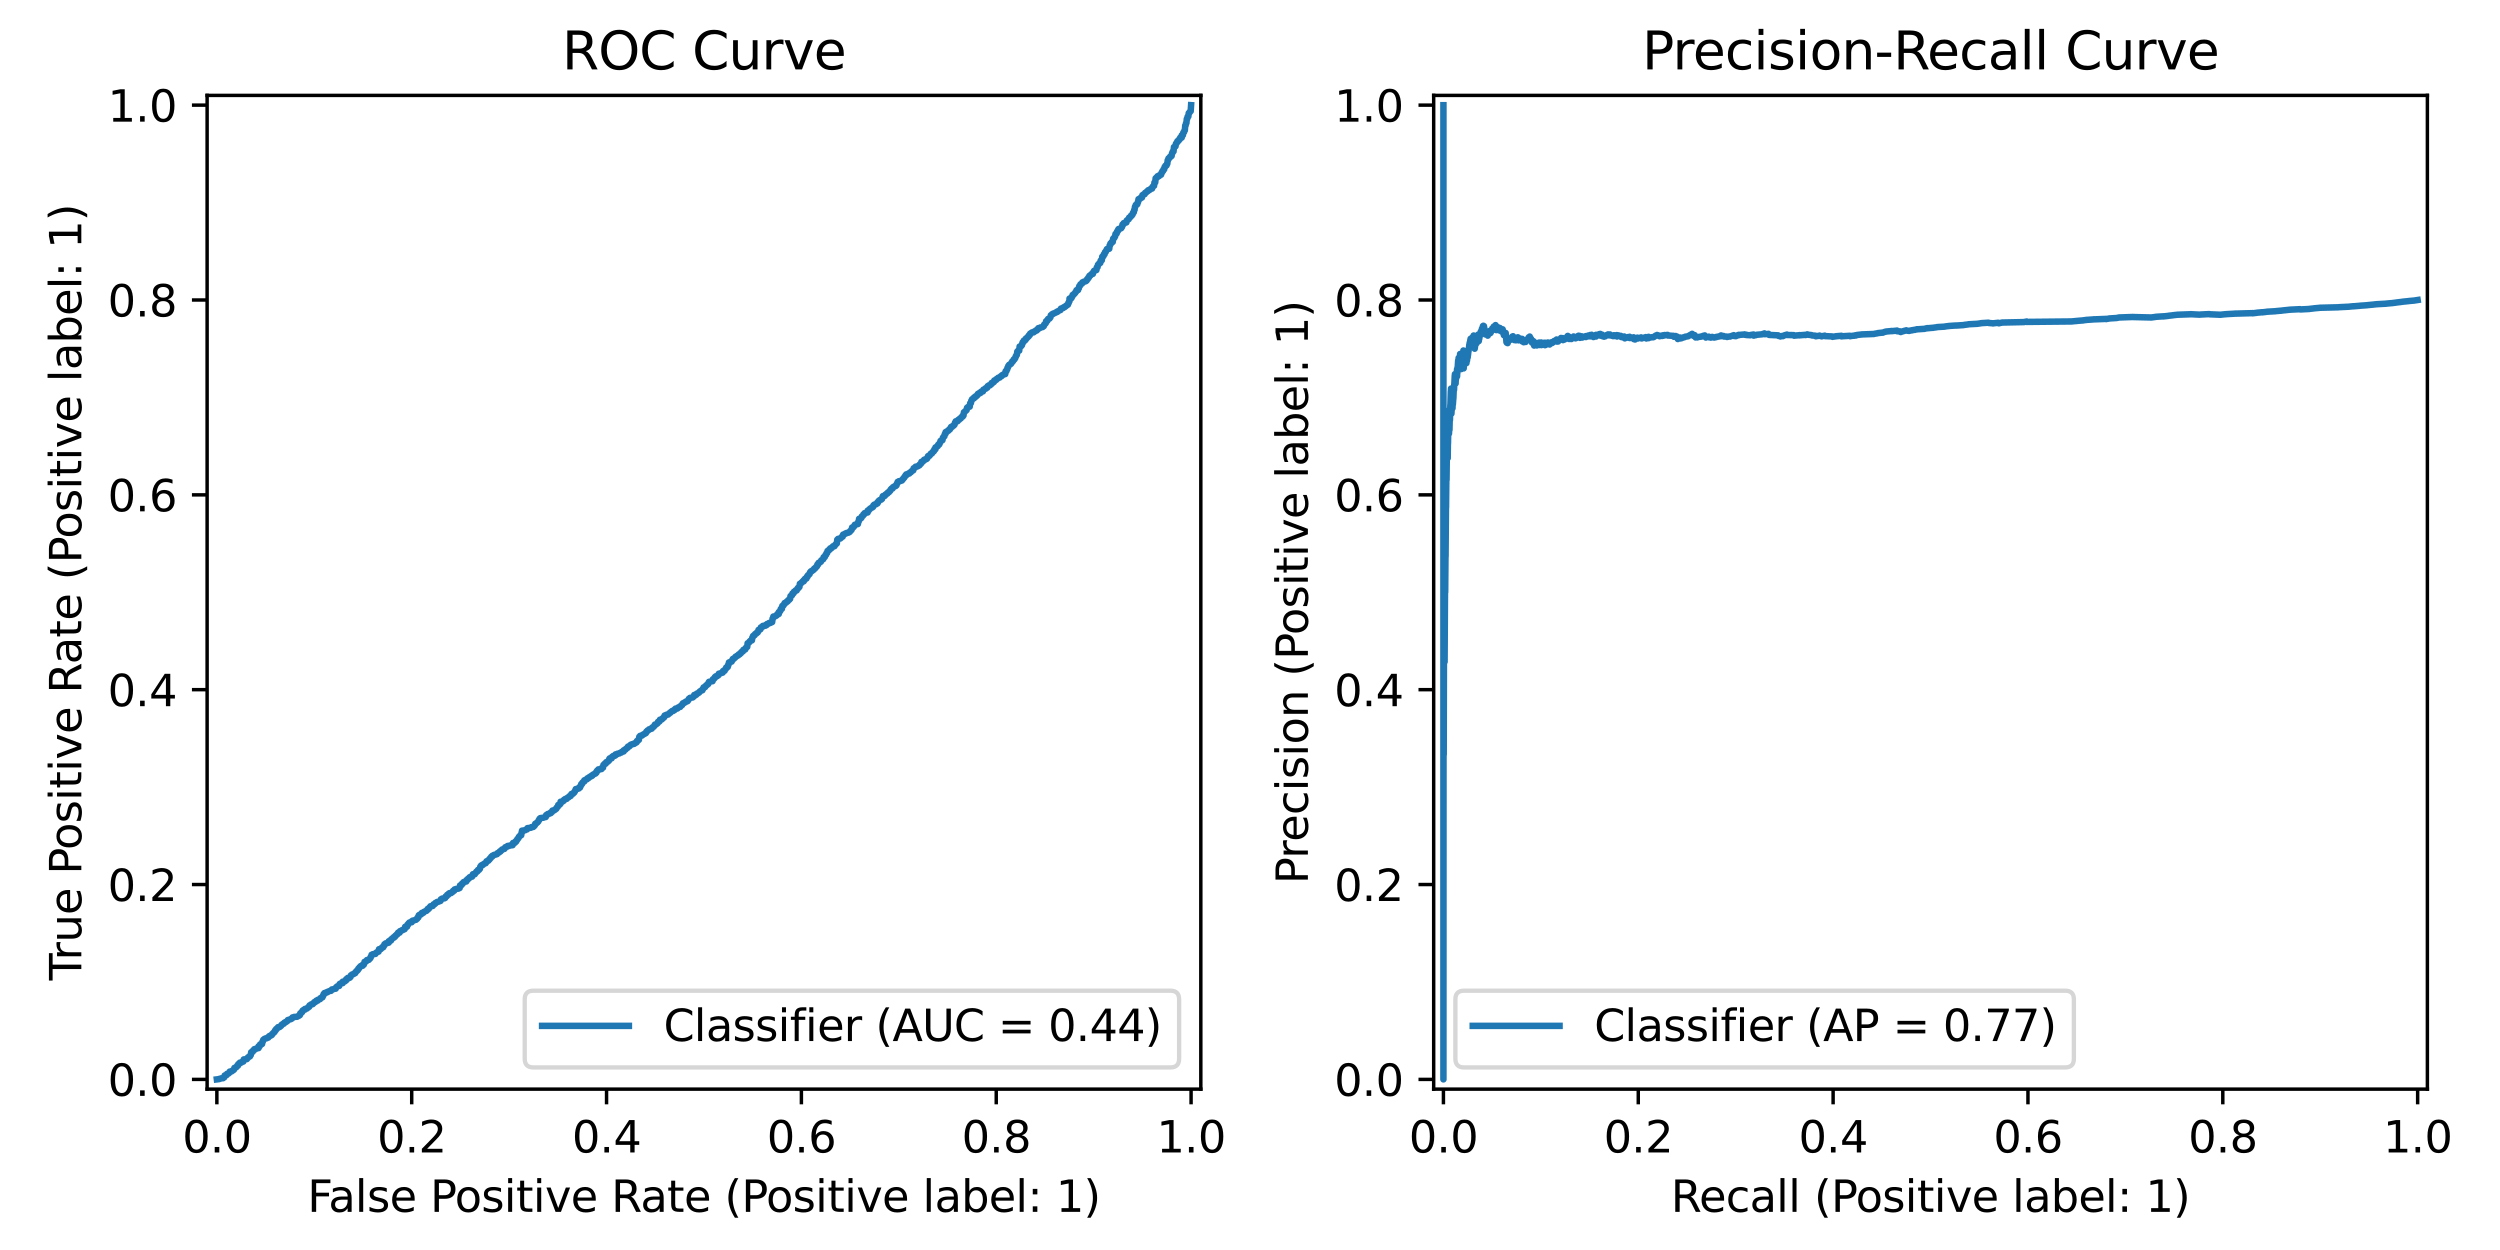 <?xml version="1.0" encoding="utf-8" standalone="no"?>
<!DOCTYPE svg PUBLIC "-//W3C//DTD SVG 1.1//EN"
  "http://www.w3.org/Graphics/SVG/1.1/DTD/svg11.dtd">
<svg xmlns:xlink="http://www.w3.org/1999/xlink" width="576pt" height="288pt" viewBox="0 0 576 288" xmlns="http://www.w3.org/2000/svg" version="1.1">
 <defs>
  <style type="text/css">*{stroke-linejoin: round; stroke-linecap: butt}</style>
 </defs>
 <g id="figure_1">
  <g id="patch_1">
   <path d="M 0 288 
L 576 288 
L 576 0 
L 0 0 
z
" style="fill: #ffffff"/>
  </g>
  <g id="axes_1">
   <g id="patch_2">
    <path d="M 47.72 250.935 
L 276.669 250.935 
L 276.669 21.985 
L 47.72 21.985 
z
" style="fill: #ffffff"/>
   </g>
   <g id="matplotlib.axis_1">
    <g id="xtick_1">
     <g id="line2d_1">
      <defs>
       <path id="m87318ff060" d="M 0 0 
L 0 3.5 
" style="stroke: #000000; stroke-width: 0.8"/>
      </defs>
      <g>
       <use xlink:href="#m87318ff060" x="49.965" y="250.935" style="stroke: #000000; stroke-width: 0.8"/>
      </g>
     </g>
     <g id="text_1">
      <!-- 0.0 -->
      <g transform="translate(42.013 265.533) scale(0.1 -0.1)">
       <defs>
        <path id="DejaVuSans-30" d="M 2034 4250 
Q 1547 4250 1301 3770 
Q 1056 3291 1056 2328 
Q 1056 1369 1301 889 
Q 1547 409 2034 409 
Q 2525 409 2770 889 
Q 3016 1369 3016 2328 
Q 3016 3291 2770 3770 
Q 2525 4250 2034 4250 
z
M 2034 4750 
Q 2819 4750 3233 4129 
Q 3647 3509 3647 2328 
Q 3647 1150 3233 529 
Q 2819 -91 2034 -91 
Q 1250 -91 836 529 
Q 422 1150 422 2328 
Q 422 3509 836 4129 
Q 1250 4750 2034 4750 
z
" transform="scale(0.016)"/>
        <path id="DejaVuSans-2e" d="M 684 794 
L 1344 794 
L 1344 0 
L 684 0 
L 684 794 
z
" transform="scale(0.016)"/>
       </defs>
       <use xlink:href="#DejaVuSans-30"/>
       <use xlink:href="#DejaVuSans-2e" transform="translate(63.623 0)"/>
       <use xlink:href="#DejaVuSans-30" transform="translate(95.41 0)"/>
      </g>
     </g>
    </g>
    <g id="xtick_2">
     <g id="line2d_2">
      <g>
       <use xlink:href="#m87318ff060" x="94.857" y="250.935" style="stroke: #000000; stroke-width: 0.8"/>
      </g>
     </g>
     <g id="text_2">
      <!-- 0.2 -->
      <g transform="translate(86.905 265.533) scale(0.1 -0.1)">
       <defs>
        <path id="DejaVuSans-32" d="M 1228 531 
L 3431 531 
L 3431 0 
L 469 0 
L 469 531 
Q 828 903 1448 1529 
Q 2069 2156 2228 2338 
Q 2531 2678 2651 2914 
Q 2772 3150 2772 3378 
Q 2772 3750 2511 3984 
Q 2250 4219 1831 4219 
Q 1534 4219 1204 4116 
Q 875 4013 500 3803 
L 500 4441 
Q 881 4594 1212 4672 
Q 1544 4750 1819 4750 
Q 2544 4750 2975 4387 
Q 3406 4025 3406 3419 
Q 3406 3131 3298 2873 
Q 3191 2616 2906 2266 
Q 2828 2175 2409 1742 
Q 1991 1309 1228 531 
z
" transform="scale(0.016)"/>
       </defs>
       <use xlink:href="#DejaVuSans-30"/>
       <use xlink:href="#DejaVuSans-2e" transform="translate(63.623 0)"/>
       <use xlink:href="#DejaVuSans-32" transform="translate(95.41 0)"/>
      </g>
     </g>
    </g>
    <g id="xtick_3">
     <g id="line2d_3">
      <g>
       <use xlink:href="#m87318ff060" x="139.749" y="250.935" style="stroke: #000000; stroke-width: 0.8"/>
      </g>
     </g>
     <g id="text_3">
      <!-- 0.4 -->
      <g transform="translate(131.797 265.533) scale(0.1 -0.1)">
       <defs>
        <path id="DejaVuSans-34" d="M 2419 4116 
L 825 1625 
L 2419 1625 
L 2419 4116 
z
M 2253 4666 
L 3047 4666 
L 3047 1625 
L 3713 1625 
L 3713 1100 
L 3047 1100 
L 3047 0 
L 2419 0 
L 2419 1100 
L 313 1100 
L 313 1709 
L 2253 4666 
z
" transform="scale(0.016)"/>
       </defs>
       <use xlink:href="#DejaVuSans-30"/>
       <use xlink:href="#DejaVuSans-2e" transform="translate(63.623 0)"/>
       <use xlink:href="#DejaVuSans-34" transform="translate(95.41 0)"/>
      </g>
     </g>
    </g>
    <g id="xtick_4">
     <g id="line2d_4">
      <g>
       <use xlink:href="#m87318ff060" x="184.641" y="250.935" style="stroke: #000000; stroke-width: 0.8"/>
      </g>
     </g>
     <g id="text_4">
      <!-- 0.6 -->
      <g transform="translate(176.689 265.533) scale(0.1 -0.1)">
       <defs>
        <path id="DejaVuSans-36" d="M 2113 2584 
Q 1688 2584 1439 2293 
Q 1191 2003 1191 1497 
Q 1191 994 1439 701 
Q 1688 409 2113 409 
Q 2538 409 2786 701 
Q 3034 994 3034 1497 
Q 3034 2003 2786 2293 
Q 2538 2584 2113 2584 
z
M 3366 4563 
L 3366 3988 
Q 3128 4100 2886 4159 
Q 2644 4219 2406 4219 
Q 1781 4219 1451 3797 
Q 1122 3375 1075 2522 
Q 1259 2794 1537 2939 
Q 1816 3084 2150 3084 
Q 2853 3084 3261 2657 
Q 3669 2231 3669 1497 
Q 3669 778 3244 343 
Q 2819 -91 2113 -91 
Q 1303 -91 875 529 
Q 447 1150 447 2328 
Q 447 3434 972 4092 
Q 1497 4750 2381 4750 
Q 2619 4750 2861 4703 
Q 3103 4656 3366 4563 
z
" transform="scale(0.016)"/>
       </defs>
       <use xlink:href="#DejaVuSans-30"/>
       <use xlink:href="#DejaVuSans-2e" transform="translate(63.623 0)"/>
       <use xlink:href="#DejaVuSans-36" transform="translate(95.41 0)"/>
      </g>
     </g>
    </g>
    <g id="xtick_5">
     <g id="line2d_5">
      <g>
       <use xlink:href="#m87318ff060" x="229.533" y="250.935" style="stroke: #000000; stroke-width: 0.8"/>
      </g>
     </g>
     <g id="text_5">
      <!-- 0.8 -->
      <g transform="translate(221.581 265.533) scale(0.1 -0.1)">
       <defs>
        <path id="DejaVuSans-38" d="M 2034 2216 
Q 1584 2216 1326 1975 
Q 1069 1734 1069 1313 
Q 1069 891 1326 650 
Q 1584 409 2034 409 
Q 2484 409 2743 651 
Q 3003 894 3003 1313 
Q 3003 1734 2745 1975 
Q 2488 2216 2034 2216 
z
M 1403 2484 
Q 997 2584 770 2862 
Q 544 3141 544 3541 
Q 544 4100 942 4425 
Q 1341 4750 2034 4750 
Q 2731 4750 3128 4425 
Q 3525 4100 3525 3541 
Q 3525 3141 3298 2862 
Q 3072 2584 2669 2484 
Q 3125 2378 3379 2068 
Q 3634 1759 3634 1313 
Q 3634 634 3220 271 
Q 2806 -91 2034 -91 
Q 1263 -91 848 271 
Q 434 634 434 1313 
Q 434 1759 690 2068 
Q 947 2378 1403 2484 
z
M 1172 3481 
Q 1172 3119 1398 2916 
Q 1625 2713 2034 2713 
Q 2441 2713 2670 2916 
Q 2900 3119 2900 3481 
Q 2900 3844 2670 4047 
Q 2441 4250 2034 4250 
Q 1625 4250 1398 4047 
Q 1172 3844 1172 3481 
z
" transform="scale(0.016)"/>
       </defs>
       <use xlink:href="#DejaVuSans-30"/>
       <use xlink:href="#DejaVuSans-2e" transform="translate(63.623 0)"/>
       <use xlink:href="#DejaVuSans-38" transform="translate(95.41 0)"/>
      </g>
     </g>
    </g>
    <g id="xtick_6">
     <g id="line2d_6">
      <g>
       <use xlink:href="#m87318ff060" x="274.425" y="250.935" style="stroke: #000000; stroke-width: 0.8"/>
      </g>
     </g>
     <g id="text_6">
      <!-- 1.0 -->
      <g transform="translate(266.473 265.533) scale(0.1 -0.1)">
       <defs>
        <path id="DejaVuSans-31" d="M 794 531 
L 1825 531 
L 1825 4091 
L 703 3866 
L 703 4441 
L 1819 4666 
L 2450 4666 
L 2450 531 
L 3481 531 
L 3481 0 
L 794 0 
L 794 531 
z
" transform="scale(0.016)"/>
       </defs>
       <use xlink:href="#DejaVuSans-31"/>
       <use xlink:href="#DejaVuSans-2e" transform="translate(63.623 0)"/>
       <use xlink:href="#DejaVuSans-30" transform="translate(95.41 0)"/>
      </g>
     </g>
    </g>
    <g id="text_7">
     <!-- False Positive Rate (Positive label: 1) -->
     <g transform="translate(70.829 279.211) scale(0.1 -0.1)">
      <defs>
       <path id="DejaVuSans-46" d="M 628 4666 
L 3309 4666 
L 3309 4134 
L 1259 4134 
L 1259 2759 
L 3109 2759 
L 3109 2228 
L 1259 2228 
L 1259 0 
L 628 0 
L 628 4666 
z
" transform="scale(0.016)"/>
       <path id="DejaVuSans-61" d="M 2194 1759 
Q 1497 1759 1228 1600 
Q 959 1441 959 1056 
Q 959 750 1161 570 
Q 1363 391 1709 391 
Q 2188 391 2477 730 
Q 2766 1069 2766 1631 
L 2766 1759 
L 2194 1759 
z
M 3341 1997 
L 3341 0 
L 2766 0 
L 2766 531 
Q 2569 213 2275 61 
Q 1981 -91 1556 -91 
Q 1019 -91 701 211 
Q 384 513 384 1019 
Q 384 1609 779 1909 
Q 1175 2209 1959 2209 
L 2766 2209 
L 2766 2266 
Q 2766 2663 2505 2880 
Q 2244 3097 1772 3097 
Q 1472 3097 1187 3025 
Q 903 2953 641 2809 
L 641 3341 
Q 956 3463 1253 3523 
Q 1550 3584 1831 3584 
Q 2591 3584 2966 3190 
Q 3341 2797 3341 1997 
z
" transform="scale(0.016)"/>
       <path id="DejaVuSans-6c" d="M 603 4863 
L 1178 4863 
L 1178 0 
L 603 0 
L 603 4863 
z
" transform="scale(0.016)"/>
       <path id="DejaVuSans-73" d="M 2834 3397 
L 2834 2853 
Q 2591 2978 2328 3040 
Q 2066 3103 1784 3103 
Q 1356 3103 1142 2972 
Q 928 2841 928 2578 
Q 928 2378 1081 2264 
Q 1234 2150 1697 2047 
L 1894 2003 
Q 2506 1872 2764 1633 
Q 3022 1394 3022 966 
Q 3022 478 2636 193 
Q 2250 -91 1575 -91 
Q 1294 -91 989 -36 
Q 684 19 347 128 
L 347 722 
Q 666 556 975 473 
Q 1284 391 1588 391 
Q 1994 391 2212 530 
Q 2431 669 2431 922 
Q 2431 1156 2273 1281 
Q 2116 1406 1581 1522 
L 1381 1569 
Q 847 1681 609 1914 
Q 372 2147 372 2553 
Q 372 3047 722 3315 
Q 1072 3584 1716 3584 
Q 2034 3584 2315 3537 
Q 2597 3491 2834 3397 
z
" transform="scale(0.016)"/>
       <path id="DejaVuSans-65" d="M 3597 1894 
L 3597 1613 
L 953 1613 
Q 991 1019 1311 708 
Q 1631 397 2203 397 
Q 2534 397 2845 478 
Q 3156 559 3463 722 
L 3463 178 
Q 3153 47 2828 -22 
Q 2503 -91 2169 -91 
Q 1331 -91 842 396 
Q 353 884 353 1716 
Q 353 2575 817 3079 
Q 1281 3584 2069 3584 
Q 2775 3584 3186 3129 
Q 3597 2675 3597 1894 
z
M 3022 2063 
Q 3016 2534 2758 2815 
Q 2500 3097 2075 3097 
Q 1594 3097 1305 2825 
Q 1016 2553 972 2059 
L 3022 2063 
z
" transform="scale(0.016)"/>
       <path id="DejaVuSans-20" transform="scale(0.016)"/>
       <path id="DejaVuSans-50" d="M 1259 4147 
L 1259 2394 
L 2053 2394 
Q 2494 2394 2734 2622 
Q 2975 2850 2975 3272 
Q 2975 3691 2734 3919 
Q 2494 4147 2053 4147 
L 1259 4147 
z
M 628 4666 
L 2053 4666 
Q 2838 4666 3239 4311 
Q 3641 3956 3641 3272 
Q 3641 2581 3239 2228 
Q 2838 1875 2053 1875 
L 1259 1875 
L 1259 0 
L 628 0 
L 628 4666 
z
" transform="scale(0.016)"/>
       <path id="DejaVuSans-6f" d="M 1959 3097 
Q 1497 3097 1228 2736 
Q 959 2375 959 1747 
Q 959 1119 1226 758 
Q 1494 397 1959 397 
Q 2419 397 2687 759 
Q 2956 1122 2956 1747 
Q 2956 2369 2687 2733 
Q 2419 3097 1959 3097 
z
M 1959 3584 
Q 2709 3584 3137 3096 
Q 3566 2609 3566 1747 
Q 3566 888 3137 398 
Q 2709 -91 1959 -91 
Q 1206 -91 779 398 
Q 353 888 353 1747 
Q 353 2609 779 3096 
Q 1206 3584 1959 3584 
z
" transform="scale(0.016)"/>
       <path id="DejaVuSans-69" d="M 603 3500 
L 1178 3500 
L 1178 0 
L 603 0 
L 603 3500 
z
M 603 4863 
L 1178 4863 
L 1178 4134 
L 603 4134 
L 603 4863 
z
" transform="scale(0.016)"/>
       <path id="DejaVuSans-74" d="M 1172 4494 
L 1172 3500 
L 2356 3500 
L 2356 3053 
L 1172 3053 
L 1172 1153 
Q 1172 725 1289 603 
Q 1406 481 1766 481 
L 2356 481 
L 2356 0 
L 1766 0 
Q 1100 0 847 248 
Q 594 497 594 1153 
L 594 3053 
L 172 3053 
L 172 3500 
L 594 3500 
L 594 4494 
L 1172 4494 
z
" transform="scale(0.016)"/>
       <path id="DejaVuSans-76" d="M 191 3500 
L 800 3500 
L 1894 563 
L 2988 3500 
L 3597 3500 
L 2284 0 
L 1503 0 
L 191 3500 
z
" transform="scale(0.016)"/>
       <path id="DejaVuSans-52" d="M 2841 2188 
Q 3044 2119 3236 1894 
Q 3428 1669 3622 1275 
L 4263 0 
L 3584 0 
L 2988 1197 
Q 2756 1666 2539 1819 
Q 2322 1972 1947 1972 
L 1259 1972 
L 1259 0 
L 628 0 
L 628 4666 
L 2053 4666 
Q 2853 4666 3247 4331 
Q 3641 3997 3641 3322 
Q 3641 2881 3436 2590 
Q 3231 2300 2841 2188 
z
M 1259 4147 
L 1259 2491 
L 2053 2491 
Q 2509 2491 2742 2702 
Q 2975 2913 2975 3322 
Q 2975 3731 2742 3939 
Q 2509 4147 2053 4147 
L 1259 4147 
z
" transform="scale(0.016)"/>
       <path id="DejaVuSans-28" d="M 1984 4856 
Q 1566 4138 1362 3434 
Q 1159 2731 1159 2009 
Q 1159 1288 1364 580 
Q 1569 -128 1984 -844 
L 1484 -844 
Q 1016 -109 783 600 
Q 550 1309 550 2009 
Q 550 2706 781 3412 
Q 1013 4119 1484 4856 
L 1984 4856 
z
" transform="scale(0.016)"/>
       <path id="DejaVuSans-62" d="M 3116 1747 
Q 3116 2381 2855 2742 
Q 2594 3103 2138 3103 
Q 1681 3103 1420 2742 
Q 1159 2381 1159 1747 
Q 1159 1113 1420 752 
Q 1681 391 2138 391 
Q 2594 391 2855 752 
Q 3116 1113 3116 1747 
z
M 1159 2969 
Q 1341 3281 1617 3432 
Q 1894 3584 2278 3584 
Q 2916 3584 3314 3078 
Q 3713 2572 3713 1747 
Q 3713 922 3314 415 
Q 2916 -91 2278 -91 
Q 1894 -91 1617 61 
Q 1341 213 1159 525 
L 1159 0 
L 581 0 
L 581 4863 
L 1159 4863 
L 1159 2969 
z
" transform="scale(0.016)"/>
       <path id="DejaVuSans-3a" d="M 750 794 
L 1409 794 
L 1409 0 
L 750 0 
L 750 794 
z
M 750 3309 
L 1409 3309 
L 1409 2516 
L 750 2516 
L 750 3309 
z
" transform="scale(0.016)"/>
       <path id="DejaVuSans-29" d="M 513 4856 
L 1013 4856 
Q 1481 4119 1714 3412 
Q 1947 2706 1947 2009 
Q 1947 1309 1714 600 
Q 1481 -109 1013 -844 
L 513 -844 
Q 928 -128 1133 580 
Q 1338 1288 1338 2009 
Q 1338 2731 1133 3434 
Q 928 4138 513 4856 
z
" transform="scale(0.016)"/>
      </defs>
      <use xlink:href="#DejaVuSans-46"/>
      <use xlink:href="#DejaVuSans-61" transform="translate(48.395 0)"/>
      <use xlink:href="#DejaVuSans-6c" transform="translate(109.674 0)"/>
      <use xlink:href="#DejaVuSans-73" transform="translate(137.457 0)"/>
      <use xlink:href="#DejaVuSans-65" transform="translate(189.557 0)"/>
      <use xlink:href="#DejaVuSans-20" transform="translate(251.08 0)"/>
      <use xlink:href="#DejaVuSans-50" transform="translate(282.867 0)"/>
      <use xlink:href="#DejaVuSans-6f" transform="translate(339.545 0)"/>
      <use xlink:href="#DejaVuSans-73" transform="translate(400.727 0)"/>
      <use xlink:href="#DejaVuSans-69" transform="translate(452.826 0)"/>
      <use xlink:href="#DejaVuSans-74" transform="translate(480.609 0)"/>
      <use xlink:href="#DejaVuSans-69" transform="translate(519.818 0)"/>
      <use xlink:href="#DejaVuSans-76" transform="translate(547.602 0)"/>
      <use xlink:href="#DejaVuSans-65" transform="translate(606.781 0)"/>
      <use xlink:href="#DejaVuSans-20" transform="translate(668.305 0)"/>
      <use xlink:href="#DejaVuSans-52" transform="translate(700.092 0)"/>
      <use xlink:href="#DejaVuSans-61" transform="translate(767.324 0)"/>
      <use xlink:href="#DejaVuSans-74" transform="translate(828.604 0)"/>
      <use xlink:href="#DejaVuSans-65" transform="translate(867.812 0)"/>
      <use xlink:href="#DejaVuSans-20" transform="translate(929.336 0)"/>
      <use xlink:href="#DejaVuSans-28" transform="translate(961.123 0)"/>
      <use xlink:href="#DejaVuSans-50" transform="translate(1000.137 0)"/>
      <use xlink:href="#DejaVuSans-6f" transform="translate(1056.814 0)"/>
      <use xlink:href="#DejaVuSans-73" transform="translate(1117.996 0)"/>
      <use xlink:href="#DejaVuSans-69" transform="translate(1170.096 0)"/>
      <use xlink:href="#DejaVuSans-74" transform="translate(1197.879 0)"/>
      <use xlink:href="#DejaVuSans-69" transform="translate(1237.088 0)"/>
      <use xlink:href="#DejaVuSans-76" transform="translate(1264.871 0)"/>
      <use xlink:href="#DejaVuSans-65" transform="translate(1324.051 0)"/>
      <use xlink:href="#DejaVuSans-20" transform="translate(1385.574 0)"/>
      <use xlink:href="#DejaVuSans-6c" transform="translate(1417.361 0)"/>
      <use xlink:href="#DejaVuSans-61" transform="translate(1445.145 0)"/>
      <use xlink:href="#DejaVuSans-62" transform="translate(1506.424 0)"/>
      <use xlink:href="#DejaVuSans-65" transform="translate(1569.9 0)"/>
      <use xlink:href="#DejaVuSans-6c" transform="translate(1631.424 0)"/>
      <use xlink:href="#DejaVuSans-3a" transform="translate(1659.207 0)"/>
      <use xlink:href="#DejaVuSans-20" transform="translate(1692.898 0)"/>
      <use xlink:href="#DejaVuSans-31" transform="translate(1724.686 0)"/>
      <use xlink:href="#DejaVuSans-29" transform="translate(1788.309 0)"/>
     </g>
    </g>
   </g>
   <g id="matplotlib.axis_2">
    <g id="ytick_1">
     <g id="line2d_7">
      <defs>
       <path id="mca78dbe96f" d="M 0 0 
L -3.5 0 
" style="stroke: #000000; stroke-width: 0.8"/>
      </defs>
      <g>
       <use xlink:href="#mca78dbe96f" x="47.72" y="248.69" style="stroke: #000000; stroke-width: 0.8"/>
      </g>
     </g>
     <g id="text_8">
      <!-- 0.0 -->
      <g transform="translate(24.817 252.489) scale(0.1 -0.1)">
       <use xlink:href="#DejaVuSans-30"/>
       <use xlink:href="#DejaVuSans-2e" transform="translate(63.623 0)"/>
       <use xlink:href="#DejaVuSans-30" transform="translate(95.41 0)"/>
      </g>
     </g>
    </g>
    <g id="ytick_2">
     <g id="line2d_8">
      <g>
       <use xlink:href="#mca78dbe96f" x="47.72" y="203.798" style="stroke: #000000; stroke-width: 0.8"/>
      </g>
     </g>
     <g id="text_9">
      <!-- 0.2 -->
      <g transform="translate(24.817 207.597) scale(0.1 -0.1)">
       <use xlink:href="#DejaVuSans-30"/>
       <use xlink:href="#DejaVuSans-2e" transform="translate(63.623 0)"/>
       <use xlink:href="#DejaVuSans-32" transform="translate(95.41 0)"/>
      </g>
     </g>
    </g>
    <g id="ytick_3">
     <g id="line2d_9">
      <g>
       <use xlink:href="#mca78dbe96f" x="47.72" y="158.906" style="stroke: #000000; stroke-width: 0.8"/>
      </g>
     </g>
     <g id="text_10">
      <!-- 0.4 -->
      <g transform="translate(24.817 162.705) scale(0.1 -0.1)">
       <use xlink:href="#DejaVuSans-30"/>
       <use xlink:href="#DejaVuSans-2e" transform="translate(63.623 0)"/>
       <use xlink:href="#DejaVuSans-34" transform="translate(95.41 0)"/>
      </g>
     </g>
    </g>
    <g id="ytick_4">
     <g id="line2d_10">
      <g>
       <use xlink:href="#mca78dbe96f" x="47.72" y="114.014" style="stroke: #000000; stroke-width: 0.8"/>
      </g>
     </g>
     <g id="text_11">
      <!-- 0.6 -->
      <g transform="translate(24.817 117.813) scale(0.1 -0.1)">
       <use xlink:href="#DejaVuSans-30"/>
       <use xlink:href="#DejaVuSans-2e" transform="translate(63.623 0)"/>
       <use xlink:href="#DejaVuSans-36" transform="translate(95.41 0)"/>
      </g>
     </g>
    </g>
    <g id="ytick_5">
     <g id="line2d_11">
      <g>
       <use xlink:href="#mca78dbe96f" x="47.72" y="69.122" style="stroke: #000000; stroke-width: 0.8"/>
      </g>
     </g>
     <g id="text_12">
      <!-- 0.8 -->
      <g transform="translate(24.817 72.921) scale(0.1 -0.1)">
       <use xlink:href="#DejaVuSans-30"/>
       <use xlink:href="#DejaVuSans-2e" transform="translate(63.623 0)"/>
       <use xlink:href="#DejaVuSans-38" transform="translate(95.41 0)"/>
      </g>
     </g>
    </g>
    <g id="ytick_6">
     <g id="line2d_12">
      <g>
       <use xlink:href="#mca78dbe96f" x="47.72" y="24.23" style="stroke: #000000; stroke-width: 0.8"/>
      </g>
     </g>
     <g id="text_13">
      <!-- 1.0 -->
      <g transform="translate(24.817 28.029) scale(0.1 -0.1)">
       <use xlink:href="#DejaVuSans-31"/>
       <use xlink:href="#DejaVuSans-2e" transform="translate(63.623 0)"/>
       <use xlink:href="#DejaVuSans-30" transform="translate(95.41 0)"/>
      </g>
     </g>
    </g>
    <g id="text_14">
     <!-- True Positive Rate (Positive label: 1) -->
     <g transform="translate(18.737 225.889) rotate(-90) scale(0.1 -0.1)">
      <defs>
       <path id="DejaVuSans-54" d="M -19 4666 
L 3928 4666 
L 3928 4134 
L 2272 4134 
L 2272 0 
L 1638 0 
L 1638 4134 
L -19 4134 
L -19 4666 
z
" transform="scale(0.016)"/>
       <path id="DejaVuSans-72" d="M 2631 2963 
Q 2534 3019 2420 3045 
Q 2306 3072 2169 3072 
Q 1681 3072 1420 2755 
Q 1159 2438 1159 1844 
L 1159 0 
L 581 0 
L 581 3500 
L 1159 3500 
L 1159 2956 
Q 1341 3275 1631 3429 
Q 1922 3584 2338 3584 
Q 2397 3584 2469 3576 
Q 2541 3569 2628 3553 
L 2631 2963 
z
" transform="scale(0.016)"/>
       <path id="DejaVuSans-75" d="M 544 1381 
L 544 3500 
L 1119 3500 
L 1119 1403 
Q 1119 906 1312 657 
Q 1506 409 1894 409 
Q 2359 409 2629 706 
Q 2900 1003 2900 1516 
L 2900 3500 
L 3475 3500 
L 3475 0 
L 2900 0 
L 2900 538 
Q 2691 219 2414 64 
Q 2138 -91 1772 -91 
Q 1169 -91 856 284 
Q 544 659 544 1381 
z
M 1991 3584 
L 1991 3584 
z
" transform="scale(0.016)"/>
      </defs>
      <use xlink:href="#DejaVuSans-54"/>
      <use xlink:href="#DejaVuSans-72" transform="translate(46.334 0)"/>
      <use xlink:href="#DejaVuSans-75" transform="translate(87.447 0)"/>
      <use xlink:href="#DejaVuSans-65" transform="translate(150.826 0)"/>
      <use xlink:href="#DejaVuSans-20" transform="translate(212.35 0)"/>
      <use xlink:href="#DejaVuSans-50" transform="translate(244.137 0)"/>
      <use xlink:href="#DejaVuSans-6f" transform="translate(300.814 0)"/>
      <use xlink:href="#DejaVuSans-73" transform="translate(361.996 0)"/>
      <use xlink:href="#DejaVuSans-69" transform="translate(414.096 0)"/>
      <use xlink:href="#DejaVuSans-74" transform="translate(441.879 0)"/>
      <use xlink:href="#DejaVuSans-69" transform="translate(481.088 0)"/>
      <use xlink:href="#DejaVuSans-76" transform="translate(508.871 0)"/>
      <use xlink:href="#DejaVuSans-65" transform="translate(568.051 0)"/>
      <use xlink:href="#DejaVuSans-20" transform="translate(629.574 0)"/>
      <use xlink:href="#DejaVuSans-52" transform="translate(661.361 0)"/>
      <use xlink:href="#DejaVuSans-61" transform="translate(728.594 0)"/>
      <use xlink:href="#DejaVuSans-74" transform="translate(789.873 0)"/>
      <use xlink:href="#DejaVuSans-65" transform="translate(829.082 0)"/>
      <use xlink:href="#DejaVuSans-20" transform="translate(890.605 0)"/>
      <use xlink:href="#DejaVuSans-28" transform="translate(922.393 0)"/>
      <use xlink:href="#DejaVuSans-50" transform="translate(961.406 0)"/>
      <use xlink:href="#DejaVuSans-6f" transform="translate(1018.084 0)"/>
      <use xlink:href="#DejaVuSans-73" transform="translate(1079.266 0)"/>
      <use xlink:href="#DejaVuSans-69" transform="translate(1131.365 0)"/>
      <use xlink:href="#DejaVuSans-74" transform="translate(1159.148 0)"/>
      <use xlink:href="#DejaVuSans-69" transform="translate(1198.357 0)"/>
      <use xlink:href="#DejaVuSans-76" transform="translate(1226.141 0)"/>
      <use xlink:href="#DejaVuSans-65" transform="translate(1285.32 0)"/>
      <use xlink:href="#DejaVuSans-20" transform="translate(1346.844 0)"/>
      <use xlink:href="#DejaVuSans-6c" transform="translate(1378.631 0)"/>
      <use xlink:href="#DejaVuSans-61" transform="translate(1406.414 0)"/>
      <use xlink:href="#DejaVuSans-62" transform="translate(1467.693 0)"/>
      <use xlink:href="#DejaVuSans-65" transform="translate(1531.17 0)"/>
      <use xlink:href="#DejaVuSans-6c" transform="translate(1592.693 0)"/>
      <use xlink:href="#DejaVuSans-3a" transform="translate(1620.477 0)"/>
      <use xlink:href="#DejaVuSans-20" transform="translate(1654.168 0)"/>
      <use xlink:href="#DejaVuSans-31" transform="translate(1685.955 0)"/>
      <use xlink:href="#DejaVuSans-29" transform="translate(1749.578 0)"/>
     </g>
    </g>
   </g>
   <g id="line2d_13">
    <path d="M 49.965 248.69 
L 50.503 248.623 
L 50.503 248.578 
L 50.862 248.51 
L 50.952 248.443 
L 51.401 248.421 
L 51.491 248.286 
L 51.67 248.219 
L 51.76 247.792 
L 52.209 247.702 
L 52.299 247.411 
L 52.658 247.343 
L 52.748 247.186 
L 52.838 247.186 
L 52.927 246.894 
L 53.376 246.849 
L 53.466 246.692 
L 53.736 246.603 
L 53.825 246.445 
L 53.915 246.445 
L 54.005 246.041 
L 54.274 245.997 
L 54.364 245.884 
L 54.454 245.884 
L 54.544 245.682 
L 54.633 245.682 
L 54.633 245.548 
L 54.813 245.548 
L 54.903 245.166 
L 55.172 245.076 
L 55.262 244.829 
L 55.621 244.807 
L 55.711 244.672 
L 56.07 244.582 
L 56.16 244.089 
L 56.878 244.021 
L 56.968 243.797 
L 57.058 243.797 
L 57.147 243.595 
L 57.327 243.55 
L 57.417 243.415 
L 57.596 243.393 
L 57.686 243.101 
L 57.776 243.101 
L 57.866 242.428 
L 58.225 242.338 
L 58.315 242.024 
L 58.584 241.934 
L 58.584 241.732 
L 59.033 241.642 
L 59.033 241.575 
L 59.571 241.485 
L 59.571 241.058 
L 59.841 241.058 
L 59.931 240.632 
L 60.38 240.542 
L 60.469 239.981 
L 60.559 239.981 
L 60.649 239.577 
L 60.828 239.487 
L 60.918 239.353 
L 61.188 239.285 
L 61.188 239.24 
L 61.457 239.218 
L 61.547 239.106 
L 61.816 239.061 
L 61.906 238.836 
L 62.085 238.791 
L 62.085 238.679 
L 62.355 238.634 
L 62.445 238.5 
L 62.624 238.477 
L 62.714 238.23 
L 62.804 238.23 
L 62.894 238.028 
L 63.073 237.938 
L 63.163 237.781 
L 63.253 237.781 
L 63.342 237.445 
L 63.522 237.4 
L 63.612 237.085 
L 63.791 237.063 
L 63.881 236.861 
L 63.971 236.861 
L 64.061 236.659 
L 64.42 236.637 
L 64.51 236.502 
L 64.599 236.502 
L 64.689 236.345 
L 64.779 236.345 
L 64.869 236.12 
L 65.048 236.053 
L 65.138 235.918 
L 65.407 235.851 
L 65.497 235.626 
L 65.677 235.582 
L 65.767 235.469 
L 65.946 235.447 
L 66.036 235.335 
L 66.216 235.245 
L 66.305 235.02 
L 66.664 234.931 
L 66.754 234.863 
L 67.024 234.818 
L 67.024 234.751 
L 67.293 234.661 
L 67.383 234.414 
L 67.742 234.347 
L 67.742 234.302 
L 68.46 234.257 
L 68.55 234.167 
L 68.819 234.078 
L 68.909 233.921 
L 69.089 233.898 
L 69.178 233.472 
L 69.358 233.449 
L 69.448 233.225 
L 69.627 233.18 
L 69.717 232.843 
L 69.897 232.776 
L 69.986 232.641 
L 70.256 232.619 
L 70.256 232.462 
L 70.705 232.372 
L 70.794 232.237 
L 70.974 232.17 
L 71.064 231.99 
L 71.243 231.968 
L 71.333 231.631 
L 71.603 231.541 
L 71.692 231.407 
L 72.051 231.362 
L 72.141 231.16 
L 72.321 231.115 
L 72.411 230.89 
L 72.68 230.845 
L 72.77 230.733 
L 72.86 230.733 
L 72.86 230.554 
L 73.219 230.531 
L 73.219 230.352 
L 73.578 230.262 
L 73.668 230.195 
L 73.757 230.195 
L 73.847 229.948 
L 74.117 229.88 
L 74.206 229.791 
L 74.296 229.791 
L 74.386 229.431 
L 74.476 229.431 
L 74.565 229.027 
L 74.745 228.982 
L 74.745 228.803 
L 75.194 228.713 
L 75.194 228.623 
L 75.463 228.601 
L 75.553 228.466 
L 75.822 228.399 
L 75.912 228.332 
L 76.271 228.287 
L 76.361 228.085 
L 76.451 228.085 
L 76.451 227.972 
L 76.9 227.905 
L 76.99 227.838 
L 77.349 227.793 
L 77.439 227.479 
L 77.528 227.479 
L 77.618 227.299 
L 77.887 227.209 
L 77.887 227.164 
L 78.157 227.164 
L 78.247 226.715 
L 78.426 226.648 
L 78.426 226.603 
L 78.965 226.513 
L 78.965 226.177 
L 79.504 226.087 
L 79.593 225.862 
L 79.773 225.862 
L 79.773 225.593 
L 80.132 225.503 
L 80.132 225.301 
L 80.581 225.279 
L 80.671 225.099 
L 80.761 225.099 
L 80.85 224.718 
L 81.03 224.65 
L 81.12 224.516 
L 81.479 224.426 
L 81.569 224.291 
L 81.838 224.224 
L 81.928 223.955 
L 82.018 223.955 
L 82.107 223.73 
L 82.287 223.685 
L 82.377 223.506 
L 82.466 223.506 
L 82.556 223.169 
L 82.736 223.124 
L 82.826 222.855 
L 83.005 222.765 
L 83.095 222.585 
L 83.544 222.518 
L 83.544 222.294 
L 83.813 222.271 
L 83.903 221.89 
L 83.993 221.89 
L 83.993 221.598 
L 84.262 221.53 
L 84.352 221.441 
L 84.442 221.441 
L 84.531 221.194 
L 84.98 221.149 
L 85.07 220.947 
L 85.16 220.947 
L 85.25 220.767 
L 85.34 220.767 
L 85.429 220.408 
L 85.519 220.408 
L 85.609 219.982 
L 85.878 219.914 
L 85.878 219.847 
L 86.507 219.78 
L 86.596 219.555 
L 86.776 219.465 
L 86.776 219.42 
L 87.045 219.331 
L 87.135 219.263 
L 87.225 219.263 
L 87.315 218.702 
L 87.764 218.657 
L 87.853 218.478 
L 87.943 218.478 
L 88.033 218.253 
L 88.302 218.253 
L 88.392 217.939 
L 88.482 217.939 
L 88.572 217.557 
L 88.841 217.49 
L 88.841 217.355 
L 89.29 217.266 
L 89.29 217.243 
L 89.559 217.198 
L 89.559 216.862 
L 89.829 216.862 
L 89.829 216.682 
L 90.098 216.682 
L 90.188 216.368 
L 90.367 216.3 
L 90.457 216.143 
L 90.727 216.054 
L 90.727 215.896 
L 90.996 215.852 
L 91.086 215.582 
L 91.265 215.515 
L 91.355 215.335 
L 91.535 215.29 
L 91.624 215.043 
L 91.714 215.043 
L 91.714 214.886 
L 92.073 214.886 
L 92.163 214.527 
L 92.522 214.437 
L 92.612 214.303 
L 92.971 214.213 
L 92.971 214.146 
L 93.241 214.078 
L 93.33 213.54 
L 93.779 213.517 
L 93.869 213.046 
L 94.049 213.023 
L 94.138 212.732 
L 94.228 212.732 
L 94.318 212.552 
L 94.857 212.485 
L 94.857 212.26 
L 95.036 212.26 
L 95.036 212.126 
L 95.485 212.036 
L 95.575 211.968 
L 95.844 211.923 
L 95.934 211.766 
L 96.114 211.699 
L 96.203 211.407 
L 96.383 211.385 
L 96.473 210.891 
L 96.652 210.891 
L 96.652 210.756 
L 96.922 210.734 
L 97.011 210.577 
L 97.191 210.532 
L 97.191 210.33 
L 97.55 210.307 
L 97.64 210.105 
L 97.909 210.016 
L 97.999 209.926 
L 98.268 209.858 
L 98.358 209.656 
L 98.538 209.612 
L 98.538 209.41 
L 98.807 209.387 
L 98.897 209.118 
L 99.076 209.028 
L 99.166 208.803 
L 99.705 208.736 
L 99.795 208.512 
L 99.885 208.512 
L 99.885 208.355 
L 100.154 208.31 
L 100.244 208.153 
L 100.333 208.153 
L 100.333 208.018 
L 100.603 207.928 
L 100.693 207.816 
L 101.142 207.726 
L 101.231 207.659 
L 101.501 207.569 
L 101.59 207.187 
L 101.86 207.12 
L 101.86 207.03 
L 102.398 206.985 
L 102.398 206.896 
L 102.578 206.896 
L 102.668 206.559 
L 102.937 206.492 
L 103.027 206.177 
L 103.296 206.155 
L 103.386 205.886 
L 103.566 205.796 
L 103.566 205.773 
L 103.925 205.773 
L 104.015 205.639 
L 104.104 205.639 
L 104.194 205.504 
L 104.284 205.504 
L 104.374 205.257 
L 104.643 205.235 
L 104.733 204.92 
L 105.092 204.831 
L 105.092 204.808 
L 105.631 204.741 
L 105.72 204.651 
L 105.9 204.606 
L 105.99 204 
L 106.349 203.91 
L 106.439 203.596 
L 106.618 203.596 
L 106.708 203.349 
L 106.798 203.349 
L 106.798 203.237 
L 107.067 203.147 
L 107.067 203.125 
L 107.426 203.102 
L 107.516 202.743 
L 107.696 202.743 
L 107.786 202.496 
L 108.055 202.406 
L 108.145 202.159 
L 108.324 202.07 
L 108.324 202.047 
L 108.773 201.98 
L 108.863 201.688 
L 108.953 201.688 
L 108.953 201.419 
L 109.402 201.419 
L 109.491 201.149 
L 109.671 201.06 
L 109.761 200.813 
L 110.03 200.745 
L 110.12 200.431 
L 110.389 200.409 
L 110.479 200.184 
L 110.569 200.184 
L 110.659 199.668 
L 110.748 199.668 
L 110.838 199.421 
L 111.018 199.421 
L 111.018 199.309 
L 111.287 199.264 
L 111.377 199.107 
L 111.556 199.017 
L 111.646 198.927 
L 111.916 198.882 
L 112.005 198.613 
L 112.095 198.613 
L 112.095 198.433 
L 112.365 198.389 
L 112.454 198.299 
L 112.544 198.299 
L 112.634 198.052 
L 112.813 198.007 
L 112.903 197.738 
L 113.083 197.693 
L 113.173 197.401 
L 113.442 197.334 
L 113.442 197.154 
L 113.711 197.087 
L 113.801 196.974 
L 114.25 196.885 
L 114.34 196.795 
L 114.519 196.795 
L 114.609 196.57 
L 114.878 196.481 
L 114.968 196.368 
L 115.058 196.368 
L 115.148 196.166 
L 115.327 196.166 
L 115.417 195.964 
L 115.597 195.897 
L 115.687 195.717 
L 116.046 195.628 
L 116.046 195.583 
L 116.225 195.583 
L 116.315 195.358 
L 116.405 195.358 
L 116.405 195.201 
L 116.674 195.134 
L 116.764 195.067 
L 116.943 195.044 
L 116.943 194.909 
L 117.482 194.842 
L 117.482 194.797 
L 118.111 194.73 
L 118.2 194.214 
L 118.649 194.169 
L 118.739 193.899 
L 118.919 193.899 
L 119.009 193.608 
L 119.098 193.608 
L 119.188 193.338 
L 119.278 193.338 
L 119.368 193.114 
L 119.457 193.114 
L 119.547 192.799 
L 119.727 192.71 
L 119.817 192.508 
L 120.086 192.44 
L 120.176 191.789 
L 120.266 191.789 
L 120.266 191.385 
L 120.984 191.296 
L 121.074 191.183 
L 121.433 191.094 
L 121.522 190.802 
L 122.331 190.712 
L 122.42 190.577 
L 122.869 190.532 
L 122.959 190.375 
L 123.049 190.375 
L 123.139 190.173 
L 123.228 190.173 
L 123.318 189.792 
L 123.588 189.702 
L 123.677 189.545 
L 123.857 189.477 
L 123.947 189.275 
L 124.036 189.275 
L 124.126 188.961 
L 124.216 188.961 
L 124.306 188.647 
L 124.485 188.58 
L 124.485 188.49 
L 125.204 188.4 
L 125.293 188.333 
L 125.742 188.243 
L 125.832 187.794 
L 126.101 187.749 
L 126.191 187.547 
L 126.64 187.457 
L 126.64 187.368 
L 126.91 187.345 
L 126.91 187.166 
L 127.179 187.098 
L 127.269 186.762 
L 127.718 186.694 
L 127.807 186.537 
L 127.987 186.492 
L 128.077 186.357 
L 128.167 186.357 
L 128.256 186.066 
L 128.346 186.066 
L 128.436 185.864 
L 128.526 185.864 
L 128.615 185.46 
L 128.975 185.392 
L 129.064 185.168 
L 129.154 185.168 
L 129.154 184.719 
L 129.603 184.696 
L 129.693 184.517 
L 129.872 184.517 
L 129.962 184.248 
L 130.142 184.225 
L 130.232 184.068 
L 130.591 184.046 
L 130.68 183.844 
L 130.86 183.754 
L 130.95 183.686 
L 131.04 183.686 
L 131.129 183.484 
L 131.489 183.395 
L 131.578 183.058 
L 131.668 183.058 
L 131.668 182.923 
L 132.027 182.878 
L 132.117 182.676 
L 132.297 182.609 
L 132.386 182.34 
L 132.476 182.34 
L 132.566 182.003 
L 132.656 182.003 
L 132.656 181.801 
L 133.105 181.756 
L 133.105 181.666 
L 133.374 181.666 
L 133.374 181.487 
L 133.643 181.442 
L 133.733 181.06 
L 133.823 181.06 
L 133.913 180.656 
L 134.092 180.656 
L 134.182 180.32 
L 134.272 180.32 
L 134.362 180.14 
L 134.631 180.05 
L 134.631 179.781 
L 134.9 179.691 
L 134.99 179.601 
L 135.259 179.534 
L 135.349 179.309 
L 135.619 179.265 
L 135.708 179.085 
L 135.978 178.995 
L 136.067 178.861 
L 136.337 178.816 
L 136.337 178.681 
L 136.516 178.681 
L 136.606 178.479 
L 136.786 178.412 
L 136.876 178.344 
L 137.055 178.299 
L 137.055 178.21 
L 137.235 178.21 
L 137.235 178.03 
L 137.414 178.03 
L 137.504 177.648 
L 137.594 177.648 
L 137.594 177.536 
L 137.773 177.536 
L 137.863 177.267 
L 138.581 177.2 
L 138.671 176.908 
L 138.941 176.863 
L 139.03 176.234 
L 139.21 176.189 
L 139.3 175.965 
L 139.569 175.943 
L 139.659 175.606 
L 140.018 175.516 
L 140.108 175.314 
L 140.287 175.292 
L 140.377 174.843 
L 140.467 174.843 
L 140.467 174.73 
L 140.916 174.73 
L 141.006 174.371 
L 141.185 174.371 
L 141.275 174.169 
L 141.634 174.147 
L 141.634 174.035 
L 141.814 174.035 
L 141.814 173.81 
L 142.263 173.743 
L 142.263 173.653 
L 142.712 173.586 
L 142.801 173.473 
L 143.16 173.384 
L 143.25 173.227 
L 143.699 173.137 
L 143.699 172.867 
L 143.879 172.867 
L 143.879 172.755 
L 144.148 172.688 
L 144.238 172.486 
L 144.417 172.396 
L 144.507 172.306 
L 144.597 172.306 
L 144.687 172.014 
L 145.046 171.947 
L 145.136 171.745 
L 145.225 171.745 
L 145.315 171.588 
L 145.585 171.543 
L 145.585 171.476 
L 146.123 171.386 
L 146.123 171.274 
L 146.393 171.206 
L 146.482 171.094 
L 146.662 171.049 
L 146.752 170.713 
L 146.931 170.713 
L 147.021 170.466 
L 147.201 170.466 
L 147.291 169.747 
L 147.47 169.725 
L 147.47 169.545 
L 147.919 169.478 
L 148.009 169.321 
L 148.188 169.276 
L 148.278 169.164 
L 148.547 169.074 
L 148.637 168.962 
L 148.817 168.917 
L 148.907 168.58 
L 148.996 168.58 
L 149.086 168.446 
L 149.176 168.446 
L 149.176 168.311 
L 149.445 168.221 
L 149.535 168.042 
L 149.894 167.974 
L 149.894 167.929 
L 150.164 167.884 
L 150.253 167.615 
L 150.433 167.548 
L 150.523 167.458 
L 150.613 167.458 
L 150.702 167.233 
L 150.792 167.233 
L 150.882 166.942 
L 151.151 166.919 
L 151.241 166.785 
L 151.331 166.785 
L 151.421 166.65 
L 151.51 166.65 
L 151.6 166.313 
L 151.959 166.223 
L 152.049 165.819 
L 152.498 165.752 
L 152.588 165.55 
L 152.767 165.505 
L 152.857 165.303 
L 153.037 165.258 
L 153.126 164.854 
L 153.486 164.787 
L 153.486 164.697 
L 153.935 164.63 
L 154.024 164.473 
L 154.204 164.405 
L 154.294 164.248 
L 154.473 164.203 
L 154.563 164.024 
L 154.743 163.956 
L 154.832 163.822 
L 155.102 163.799 
L 155.191 163.642 
L 155.371 163.642 
L 155.461 163.418 
L 155.64 163.418 
L 155.64 163.261 
L 156.089 163.238 
L 156.179 163.036 
L 156.359 162.969 
L 156.448 162.901 
L 156.718 162.879 
L 156.808 162.654 
L 156.987 162.587 
L 157.077 162.452 
L 157.167 162.452 
L 157.257 162.138 
L 157.346 162.138 
L 157.346 162.026 
L 157.705 161.936 
L 157.795 161.779 
L 158.065 161.712 
L 158.065 161.622 
L 158.424 161.555 
L 158.514 161.33 
L 158.603 161.33 
L 158.693 161.016 
L 158.873 160.926 
L 158.962 160.791 
L 159.591 160.702 
L 159.681 160.545 
L 159.86 160.5 
L 159.95 160.118 
L 160.399 160.096 
L 160.489 159.849 
L 160.668 159.849 
L 160.668 159.737 
L 160.938 159.669 
L 160.938 159.647 
L 161.117 159.534 
L 161.207 159.332 
L 161.297 159.332 
L 161.387 159.198 
L 161.566 159.13 
L 161.566 159.086 
L 161.836 159.041 
L 161.925 158.704 
L 162.015 158.704 
L 162.105 158.367 
L 162.464 158.3 
L 162.554 158.053 
L 162.644 158.053 
L 162.733 157.873 
L 162.913 157.829 
L 163.003 157.649 
L 163.182 157.604 
L 163.272 157.223 
L 163.362 157.223 
L 163.362 157.088 
L 163.901 156.998 
L 163.99 156.953 
L 164.17 156.953 
L 164.26 156.482 
L 164.529 156.392 
L 164.619 156.19 
L 164.709 156.19 
L 164.709 155.988 
L 164.888 155.988 
L 164.888 155.831 
L 165.247 155.786 
L 165.337 155.606 
L 165.517 155.584 
L 165.606 155.225 
L 166.055 155.135 
L 166.145 155.045 
L 166.504 154.978 
L 166.594 154.596 
L 166.953 154.551 
L 167.043 154.237 
L 167.223 154.147 
L 167.312 153.788 
L 167.492 153.721 
L 167.492 153.676 
L 167.671 153.676 
L 167.761 153.182 
L 167.851 153.182 
L 167.941 152.621 
L 168.21 152.554 
L 168.21 152.509 
L 168.569 152.442 
L 168.659 152.127 
L 168.749 152.127 
L 168.839 151.813 
L 169.108 151.768 
L 169.198 151.589 
L 169.377 151.521 
L 169.467 151.297 
L 169.737 151.207 
L 169.826 151.072 
L 170.096 151.005 
L 170.185 150.781 
L 170.455 150.736 
L 170.545 150.511 
L 170.724 150.489 
L 170.814 150.219 
L 170.993 150.152 
L 171.083 150.085 
L 171.173 150.085 
L 171.263 149.726 
L 171.712 149.636 
L 171.802 149.277 
L 171.981 149.209 
L 172.071 149.052 
L 172.161 149.052 
L 172.25 148.199 
L 172.43 148.154 
L 172.52 148.02 
L 172.61 148.02 
L 172.699 147.795 
L 172.879 147.728 
L 172.879 147.616 
L 173.238 147.548 
L 173.328 146.897 
L 173.418 146.897 
L 173.507 146.516 
L 173.597 146.516 
L 173.687 146.381 
L 173.867 146.359 
L 173.956 146.089 
L 174.046 146.089 
L 174.136 145.955 
L 174.315 145.932 
L 174.405 145.708 
L 174.585 145.708 
L 174.675 145.394 
L 174.764 145.394 
L 174.764 145.124 
L 175.034 145.079 
L 175.124 144.989 
L 175.213 144.989 
L 175.303 144.541 
L 175.662 144.451 
L 175.752 144.204 
L 176.381 144.159 
L 176.381 144.002 
L 176.65 144.002 
L 176.74 143.755 
L 177.099 143.688 
L 177.189 143.53 
L 177.548 143.508 
L 177.638 143.396 
L 177.907 143.328 
L 177.997 142.52 
L 178.086 142.52 
L 178.176 142.049 
L 178.715 141.959 
L 178.805 141.869 
L 178.984 141.78 
L 179.074 141.51 
L 179.433 141.465 
L 179.433 141.017 
L 179.613 141.017 
L 179.703 140.747 
L 179.792 140.747 
L 179.882 140.298 
L 180.151 140.276 
L 180.241 139.602 
L 180.511 139.513 
L 180.6 139.243 
L 180.69 139.243 
L 180.78 138.929 
L 181.139 138.839 
L 181.229 138.637 
L 181.498 138.547 
L 181.588 138.278 
L 181.857 138.188 
L 181.947 137.986 
L 182.037 137.986 
L 182.127 137.335 
L 182.306 137.268 
L 182.396 137.156 
L 182.486 137.156 
L 182.576 136.729 
L 182.845 136.684 
L 182.935 136.325 
L 183.204 136.236 
L 183.294 136.034 
L 183.563 136.034 
L 183.653 135.719 
L 183.743 135.719 
L 183.833 135.45 
L 184.012 135.45 
L 184.102 135.225 
L 184.192 135.225 
L 184.282 134.507 
L 184.551 134.417 
L 184.641 134.238 
L 184.82 134.148 
L 184.91 133.968 
L 185.179 133.946 
L 185.179 133.677 
L 185.359 133.677 
L 185.449 133.362 
L 185.808 133.295 
L 185.898 132.869 
L 186.077 132.846 
L 186.167 132.51 
L 186.347 132.442 
L 186.436 132.285 
L 186.526 132.285 
L 186.616 131.881 
L 186.795 131.791 
L 186.795 131.657 
L 186.975 131.657 
L 186.975 131.544 
L 187.244 131.455 
L 187.334 131.297 
L 187.514 131.253 
L 187.604 130.983 
L 187.873 130.893 
L 187.963 130.669 
L 188.052 130.669 
L 188.142 130.489 
L 188.232 130.489 
L 188.322 130.063 
L 188.501 130.063 
L 188.591 129.681 
L 188.861 129.614 
L 188.95 129.457 
L 189.13 129.434 
L 189.22 129.098 
L 189.399 129.008 
L 189.489 128.941 
L 189.669 128.851 
L 189.758 128.379 
L 190.028 128.357 
L 190.117 127.975 
L 190.297 127.886 
L 190.387 127.504 
L 190.566 127.437 
L 190.656 126.943 
L 190.926 126.853 
L 191.015 126.629 
L 191.195 126.629 
L 191.285 126.337 
L 191.644 126.247 
L 191.734 126.045 
L 191.823 126.045 
L 191.913 125.865 
L 192.272 125.843 
L 192.362 125.574 
L 192.452 125.574 
L 192.542 125.372 
L 192.631 125.372 
L 192.721 125.215 
L 192.811 125.215 
L 192.901 124.339 
L 193.08 124.339 
L 193.08 124.16 
L 193.619 124.07 
L 193.709 123.913 
L 193.799 123.913 
L 193.888 123.733 
L 194.158 123.643 
L 194.248 123.172 
L 194.517 123.127 
L 194.517 123.06 
L 194.786 122.97 
L 194.786 122.903 
L 195.056 122.858 
L 195.056 122.79 
L 195.505 122.723 
L 195.505 122.656 
L 195.774 122.566 
L 195.864 122.341 
L 196.043 122.274 
L 196.133 122.05 
L 196.223 122.05 
L 196.313 121.533 
L 196.672 121.444 
L 196.762 121.197 
L 196.851 121.197 
L 196.941 120.905 
L 197.3 120.838 
L 197.3 120.77 
L 197.659 120.748 
L 197.749 120.187 
L 197.839 120.187 
L 197.929 119.536 
L 198.288 119.491 
L 198.378 119.334 
L 198.467 119.334 
L 198.557 118.975 
L 198.647 118.975 
L 198.737 118.84 
L 198.827 118.84 
L 198.916 118.526 
L 199.096 118.526 
L 199.186 118.234 
L 199.545 118.167 
L 199.635 118.077 
L 199.904 118.077 
L 199.904 117.65 
L 200.173 117.605 
L 200.263 117.358 
L 200.443 117.291 
L 200.532 117.134 
L 200.712 117.044 
L 200.802 116.999 
L 200.981 116.932 
L 200.981 116.797 
L 201.161 116.797 
L 201.251 116.416 
L 201.43 116.348 
L 201.43 116.259 
L 201.789 116.214 
L 201.879 116.057 
L 202.149 116.012 
L 202.149 115.742 
L 202.328 115.742 
L 202.418 115.428 
L 202.597 115.338 
L 202.687 115.204 
L 203.046 115.114 
L 203.136 114.957 
L 203.226 114.957 
L 203.316 114.508 
L 203.406 114.508 
L 203.406 114.306 
L 203.854 114.261 
L 203.944 113.992 
L 204.124 113.969 
L 204.214 113.79 
L 204.483 113.7 
L 204.573 113.453 
L 204.842 113.386 
L 204.932 113.161 
L 205.111 113.094 
L 205.201 112.779 
L 205.381 112.69 
L 205.381 112.577 
L 205.65 112.555 
L 205.74 112.241 
L 205.919 112.218 
L 206.009 112.084 
L 206.368 111.994 
L 206.368 111.837 
L 206.548 111.837 
L 206.638 111.41 
L 206.728 111.41 
L 206.817 111.029 
L 207.087 110.984 
L 207.087 110.872 
L 207.536 110.804 
L 207.625 110.737 
L 207.805 110.714 
L 207.895 110.49 
L 207.985 110.49 
L 208.074 110.266 
L 208.164 110.266 
L 208.254 110.063 
L 208.344 110.063 
L 208.433 109.794 
L 208.523 109.794 
L 208.613 109.525 
L 208.793 109.525 
L 208.793 109.3 
L 209.152 109.233 
L 209.241 109.121 
L 209.511 109.098 
L 209.601 108.896 
L 209.87 108.807 
L 209.96 108.605 
L 210.05 108.605 
L 210.139 108.47 
L 210.409 108.38 
L 210.498 107.886 
L 210.678 107.819 
L 210.768 107.729 
L 210.858 107.729 
L 210.947 107.527 
L 211.396 107.46 
L 211.486 107.37 
L 211.576 107.37 
L 211.666 107.235 
L 211.845 107.213 
L 211.935 106.966 
L 212.115 106.921 
L 212.204 106.719 
L 212.294 106.719 
L 212.294 106.405 
L 212.653 106.315 
L 212.743 106.135 
L 212.923 106.091 
L 212.923 105.911 
L 213.282 105.821 
L 213.282 105.776 
L 213.461 105.776 
L 213.551 105.619 
L 213.641 105.619 
L 213.731 105.282 
L 213.82 105.282 
L 213.82 105.08 
L 214.18 105.013 
L 214.269 104.766 
L 214.359 104.766 
L 214.449 104.519 
L 214.718 104.474 
L 214.808 104.228 
L 214.898 104.228 
L 214.988 104.003 
L 215.167 103.981 
L 215.257 103.554 
L 215.526 103.509 
L 215.526 103.083 
L 215.796 102.993 
L 215.886 102.836 
L 216.065 102.791 
L 216.155 102.454 
L 216.424 102.387 
L 216.514 102.005 
L 216.604 102.005 
L 216.694 101.579 
L 216.873 101.579 
L 216.963 101.444 
L 217.142 101.422 
L 217.232 100.838 
L 217.322 100.838 
L 217.412 100.591 
L 217.591 100.524 
L 217.681 99.985 
L 217.861 99.94 
L 217.861 99.559 
L 218.04 99.559 
L 218.04 99.447 
L 218.22 99.447 
L 218.31 99.289 
L 218.489 99.267 
L 218.579 99.087 
L 218.669 99.087 
L 218.669 98.953 
L 218.848 98.953 
L 218.938 98.683 
L 219.028 98.683 
L 219.118 98.369 
L 219.387 98.347 
L 219.477 98.145 
L 219.746 98.055 
L 219.836 97.853 
L 219.926 97.853 
L 220.016 97.381 
L 220.195 97.314 
L 220.195 97.067 
L 220.644 97.045 
L 220.734 96.753 
L 221.003 96.708 
L 221.093 96.484 
L 221.362 96.416 
L 221.452 96.169 
L 221.542 96.169 
L 221.632 95.99 
L 221.811 95.99 
L 221.811 95.743 
L 221.991 95.743 
L 222.081 94.98 
L 222.26 94.89 
L 222.35 94.755 
L 222.53 94.666 
L 222.619 94.486 
L 222.709 94.486 
L 222.799 93.947 
L 222.889 93.947 
L 222.978 93.79 
L 223.427 93.7 
L 223.517 92.915 
L 223.697 92.87 
L 223.787 92.309 
L 223.876 92.309 
L 223.966 91.972 
L 224.146 91.927 
L 224.235 91.792 
L 224.415 91.77 
L 224.415 91.568 
L 224.595 91.568 
L 224.595 91.456 
L 224.774 91.456 
L 224.774 91.299 
L 224.954 91.299 
L 225.043 91.142 
L 225.133 91.142 
L 225.223 90.872 
L 225.313 90.872 
L 225.313 90.737 
L 225.672 90.67 
L 225.672 90.513 
L 225.941 90.513 
L 226.031 90.244 
L 226.48 90.176 
L 226.57 89.772 
L 226.839 89.683 
L 226.929 89.57 
L 227.109 89.57 
L 227.109 89.413 
L 227.468 89.323 
L 227.557 88.964 
L 227.737 88.942 
L 227.827 88.785 
L 228.096 88.785 
L 228.186 88.65 
L 228.365 88.56 
L 228.455 88.246 
L 228.725 88.224 
L 228.814 88.022 
L 228.994 88.022 
L 229.084 87.662 
L 229.353 87.573 
L 229.353 87.528 
L 229.533 87.528 
L 229.622 87.303 
L 229.892 87.213 
L 229.982 87.034 
L 230.341 86.989 
L 230.431 86.809 
L 230.52 86.809 
L 230.61 86.652 
L 230.79 86.652 
L 230.879 86.428 
L 231.149 86.361 
L 231.239 86.226 
L 231.598 86.203 
L 231.688 85.53 
L 231.867 85.53 
L 231.957 85.148 
L 232.047 85.148 
L 232.136 84.7 
L 232.226 84.7 
L 232.316 84.295 
L 232.406 84.295 
L 232.496 84.049 
L 232.765 83.959 
L 232.855 83.824 
L 232.944 83.824 
L 233.034 83.555 
L 233.124 83.555 
L 233.214 83.263 
L 233.393 83.241 
L 233.483 82.971 
L 233.573 82.971 
L 233.573 82.792 
L 233.753 82.792 
L 233.842 82.5 
L 233.932 82.5 
L 234.022 82.073 
L 234.112 82.073 
L 234.201 81.759 
L 234.291 81.759 
L 234.381 80.996 
L 234.561 80.973 
L 234.561 80.794 
L 234.83 80.794 
L 234.92 79.829 
L 235.279 79.761 
L 235.369 79.537 
L 235.458 79.537 
L 235.548 79.021 
L 235.638 79.021 
L 235.638 78.819 
L 235.818 78.819 
L 235.907 78.437 
L 236.266 78.347 
L 236.356 77.988 
L 236.536 77.988 
L 236.626 77.786 
L 236.715 77.786 
L 236.805 77.584 
L 236.985 77.539 
L 237.075 77.225 
L 237.254 77.225 
L 237.344 76.866 
L 237.523 76.843 
L 237.613 76.686 
L 237.793 76.619 
L 237.793 76.574 
L 238.152 76.574 
L 238.242 76.394 
L 238.511 76.327 
L 238.601 76.17 
L 238.87 76.148 
L 238.96 75.923 
L 239.14 75.901 
L 239.229 75.609 
L 239.678 75.542 
L 239.678 75.452 
L 240.217 75.362 
L 240.307 75.25 
L 240.486 75.16 
L 240.576 74.778 
L 240.756 74.689 
L 240.845 74.487 
L 240.935 74.487 
L 241.025 73.993 
L 241.294 73.948 
L 241.384 73.634 
L 241.474 73.634 
L 241.474 73.476 
L 241.833 73.387 
L 241.923 73.14 
L 242.013 73.14 
L 242.102 72.646 
L 242.282 72.556 
L 242.372 72.399 
L 242.551 72.399 
L 242.641 72.242 
L 243 72.152 
L 243.09 72.062 
L 243.359 71.973 
L 243.449 71.86 
L 243.629 71.86 
L 243.629 71.748 
L 243.898 71.658 
L 243.988 71.569 
L 244.167 71.501 
L 244.257 71.434 
L 244.347 71.434 
L 244.437 71.097 
L 244.706 71.007 
L 244.796 70.963 
L 244.976 70.963 
L 245.065 70.783 
L 245.335 70.738 
L 245.424 70.581 
L 245.604 70.536 
L 245.694 70.379 
L 245.873 70.312 
L 245.963 70.199 
L 246.053 70.199 
L 246.143 69.795 
L 246.233 69.795 
L 246.322 69.391 
L 246.412 69.391 
L 246.412 68.785 
L 246.861 68.695 
L 246.951 68.359 
L 247.041 68.359 
L 247.13 67.955 
L 247.31 67.955 
L 247.4 67.753 
L 247.579 67.685 
L 247.669 67.461 
L 247.759 67.461 
L 247.849 67.214 
L 247.938 67.214 
L 248.028 66.855 
L 248.387 66.832 
L 248.477 66.428 
L 248.567 66.428 
L 248.657 65.935 
L 248.836 65.845 
L 248.926 65.508 
L 249.106 65.441 
L 249.195 65.351 
L 249.285 65.351 
L 249.375 65.059 
L 249.555 65.059 
L 249.644 64.925 
L 250.003 64.857 
L 250.003 64.79 
L 250.183 64.79 
L 250.273 64.655 
L 250.363 64.655 
L 250.452 64.341 
L 250.632 64.296 
L 250.722 63.982 
L 250.901 63.914 
L 250.991 63.555 
L 251.26 63.466 
L 251.35 63.264 
L 251.53 63.174 
L 251.53 63.106 
L 251.799 63.106 
L 251.889 62.68 
L 251.979 62.68 
L 252.068 62.388 
L 252.338 62.321 
L 252.428 62.253 
L 252.607 62.231 
L 252.697 61.603 
L 252.877 61.558 
L 252.966 60.997 
L 253.146 60.907 
L 253.236 60.682 
L 253.505 60.592 
L 253.595 60.031 
L 253.864 59.964 
L 253.954 59.133 
L 254.223 59.044 
L 254.313 58.595 
L 254.493 58.595 
L 254.582 58.101 
L 254.762 58.056 
L 254.852 57.719 
L 254.942 57.719 
L 255.031 57.383 
L 255.57 57.315 
L 255.66 56.53 
L 255.75 56.53 
L 255.839 56.103 
L 256.019 56.081 
L 256.109 55.789 
L 256.378 55.744 
L 256.468 54.981 
L 256.558 54.981 
L 256.647 54.824 
L 256.737 54.824 
L 256.827 54.51 
L 256.917 54.51 
L 257.007 53.904 
L 257.276 53.814 
L 257.366 53.342 
L 257.545 53.275 
L 257.635 52.871 
L 257.725 52.871 
L 257.725 52.759 
L 258.174 52.669 
L 258.264 52.557 
L 258.353 52.557 
L 258.443 52.265 
L 258.533 52.265 
L 258.623 51.726 
L 258.892 51.637 
L 258.892 51.412 
L 259.161 51.322 
L 259.161 51.3 
L 259.521 51.255 
L 259.61 50.784 
L 259.79 50.694 
L 259.88 50.559 
L 260.059 50.514 
L 260.149 50.133 
L 260.418 50.043 
L 260.508 49.841 
L 260.598 49.841 
L 260.598 49.661 
L 260.778 49.661 
L 260.867 49.414 
L 260.957 49.414 
L 261.047 48.988 
L 261.226 48.921 
L 261.316 48.359 
L 261.406 48.359 
L 261.496 47.619 
L 261.586 47.619 
L 261.675 47.215 
L 261.855 47.17 
L 261.945 47.058 
L 262.035 47.058 
L 262.124 46.586 
L 262.214 46.586 
L 262.304 45.89 
L 262.663 45.823 
L 262.663 45.666 
L 262.843 45.666 
L 262.843 45.554 
L 263.112 45.509 
L 263.202 44.97 
L 263.381 44.903 
L 263.381 44.835 
L 263.74 44.746 
L 263.83 44.431 
L 264.01 44.386 
L 264.1 44.252 
L 264.189 44.252 
L 264.279 44.072 
L 264.459 44.05 
L 264.548 43.825 
L 264.818 43.803 
L 264.908 43.668 
L 264.997 43.668 
L 265.087 43.534 
L 265.446 43.444 
L 265.536 43.04 
L 265.626 43.04 
L 265.716 42.86 
L 265.895 42.815 
L 265.985 42.03 
L 266.165 42.03 
L 266.254 41.064 
L 266.434 40.997 
L 266.434 40.885 
L 266.613 40.885 
L 266.703 40.593 
L 267.062 40.571 
L 267.152 40.346 
L 267.511 40.256 
L 267.601 39.83 
L 267.691 39.83 
L 267.781 39.493 
L 267.96 39.426 
L 268.05 39.044 
L 268.23 39.022 
L 268.319 38.483 
L 268.499 38.393 
L 268.499 38.191 
L 268.768 38.124 
L 268.858 37.742 
L 268.948 37.742 
L 269.038 36.912 
L 269.127 36.912 
L 269.217 36.485 
L 269.397 36.463 
L 269.487 36.239 
L 269.576 36.239 
L 269.576 36.104 
L 269.756 36.104 
L 269.756 35.947 
L 269.936 35.947 
L 270.025 35.296 
L 270.115 35.296 
L 270.205 34.892 
L 270.384 34.892 
L 270.474 33.882 
L 270.654 33.859 
L 270.744 33.725 
L 270.833 33.725 
L 270.923 33.119 
L 271.013 33.119 
L 271.103 32.849 
L 271.192 32.849 
L 271.282 32.513 
L 271.552 32.445 
L 271.641 32.153 
L 271.821 32.108 
L 271.911 31.727 
L 272.27 31.704 
L 272.27 31.166 
L 272.539 31.143 
L 272.629 30.537 
L 272.809 30.447 
L 272.898 30.043 
L 272.988 30.043 
L 273.078 28.899 
L 273.168 28.899 
L 273.258 28.36 
L 273.347 28.36 
L 273.437 27.395 
L 273.527 27.395 
L 273.617 26.879 
L 273.796 26.834 
L 273.886 26.048 
L 274.066 25.958 
L 274.155 25.711 
L 274.335 25.622 
L 274.425 24.23 
L 274.425 24.23 
" clip-path="url(#p1ee906cb11)" style="fill: none; stroke: #1f77b4; stroke-width: 1.5; stroke-linecap: square"/>
   </g>
   <g id="patch_3">
    <path d="M 47.72 250.935 
L 47.72 21.985 
" style="fill: none; stroke: #000000; stroke-width: 0.8; stroke-linejoin: miter; stroke-linecap: square"/>
   </g>
   <g id="patch_4">
    <path d="M 276.669 250.935 
L 276.669 21.985 
" style="fill: none; stroke: #000000; stroke-width: 0.8; stroke-linejoin: miter; stroke-linecap: square"/>
   </g>
   <g id="patch_5">
    <path d="M 47.72 250.935 
L 276.669 250.935 
" style="fill: none; stroke: #000000; stroke-width: 0.8; stroke-linejoin: miter; stroke-linecap: square"/>
   </g>
   <g id="patch_6">
    <path d="M 47.72 21.985 
L 276.669 21.985 
" style="fill: none; stroke: #000000; stroke-width: 0.8; stroke-linejoin: miter; stroke-linecap: square"/>
   </g>
   <g id="text_15">
    <!-- ROC Curve -->
    <g transform="translate(129.504 15.985) scale(0.12 -0.12)">
     <defs>
      <path id="DejaVuSans-4f" d="M 2522 4238 
Q 1834 4238 1429 3725 
Q 1025 3213 1025 2328 
Q 1025 1447 1429 934 
Q 1834 422 2522 422 
Q 3209 422 3611 934 
Q 4013 1447 4013 2328 
Q 4013 3213 3611 3725 
Q 3209 4238 2522 4238 
z
M 2522 4750 
Q 3503 4750 4090 4092 
Q 4678 3434 4678 2328 
Q 4678 1225 4090 567 
Q 3503 -91 2522 -91 
Q 1538 -91 948 565 
Q 359 1222 359 2328 
Q 359 3434 948 4092 
Q 1538 4750 2522 4750 
z
" transform="scale(0.016)"/>
      <path id="DejaVuSans-43" d="M 4122 4306 
L 4122 3641 
Q 3803 3938 3442 4084 
Q 3081 4231 2675 4231 
Q 1875 4231 1450 3742 
Q 1025 3253 1025 2328 
Q 1025 1406 1450 917 
Q 1875 428 2675 428 
Q 3081 428 3442 575 
Q 3803 722 4122 1019 
L 4122 359 
Q 3791 134 3420 21 
Q 3050 -91 2638 -91 
Q 1578 -91 968 557 
Q 359 1206 359 2328 
Q 359 3453 968 4101 
Q 1578 4750 2638 4750 
Q 3056 4750 3426 4639 
Q 3797 4528 4122 4306 
z
" transform="scale(0.016)"/>
     </defs>
     <use xlink:href="#DejaVuSans-52"/>
     <use xlink:href="#DejaVuSans-4f" transform="translate(69.482 0)"/>
     <use xlink:href="#DejaVuSans-43" transform="translate(148.193 0)"/>
     <use xlink:href="#DejaVuSans-20" transform="translate(218.018 0)"/>
     <use xlink:href="#DejaVuSans-43" transform="translate(249.805 0)"/>
     <use xlink:href="#DejaVuSans-75" transform="translate(319.629 0)"/>
     <use xlink:href="#DejaVuSans-72" transform="translate(383.008 0)"/>
     <use xlink:href="#DejaVuSans-76" transform="translate(424.121 0)"/>
     <use xlink:href="#DejaVuSans-65" transform="translate(483.301 0)"/>
    </g>
   </g>
   <g id="legend_1">
    <g id="patch_7">
     <path d="M 122.896 245.935 
L 269.669 245.935 
Q 271.669 245.935 271.669 243.935 
L 271.669 230.257 
Q 271.669 228.257 269.669 228.257 
L 122.896 228.257 
Q 120.896 228.257 120.896 230.257 
L 120.896 243.935 
Q 120.896 245.935 122.896 245.935 
z
" style="fill: #ffffff; opacity: 0.8; stroke: #cccccc; stroke-linejoin: miter"/>
    </g>
    <g id="line2d_14">
     <path d="M 124.896 236.355 
L 134.896 236.355 
L 144.896 236.355 
" style="fill: none; stroke: #1f77b4; stroke-width: 1.5; stroke-linecap: square"/>
    </g>
    <g id="text_16">
     <!-- Classifier (AUC = 0.44) -->
     <g transform="translate(152.896 239.855) scale(0.1 -0.1)">
      <defs>
       <path id="DejaVuSans-66" d="M 2375 4863 
L 2375 4384 
L 1825 4384 
Q 1516 4384 1395 4259 
Q 1275 4134 1275 3809 
L 1275 3500 
L 2222 3500 
L 2222 3053 
L 1275 3053 
L 1275 0 
L 697 0 
L 697 3053 
L 147 3053 
L 147 3500 
L 697 3500 
L 697 3744 
Q 697 4328 969 4595 
Q 1241 4863 1831 4863 
L 2375 4863 
z
" transform="scale(0.016)"/>
       <path id="DejaVuSans-41" d="M 2188 4044 
L 1331 1722 
L 3047 1722 
L 2188 4044 
z
M 1831 4666 
L 2547 4666 
L 4325 0 
L 3669 0 
L 3244 1197 
L 1141 1197 
L 716 0 
L 50 0 
L 1831 4666 
z
" transform="scale(0.016)"/>
       <path id="DejaVuSans-55" d="M 556 4666 
L 1191 4666 
L 1191 1831 
Q 1191 1081 1462 751 
Q 1734 422 2344 422 
Q 2950 422 3222 751 
Q 3494 1081 3494 1831 
L 3494 4666 
L 4128 4666 
L 4128 1753 
Q 4128 841 3676 375 
Q 3225 -91 2344 -91 
Q 1459 -91 1007 375 
Q 556 841 556 1753 
L 556 4666 
z
" transform="scale(0.016)"/>
       <path id="DejaVuSans-3d" d="M 678 2906 
L 4684 2906 
L 4684 2381 
L 678 2381 
L 678 2906 
z
M 678 1631 
L 4684 1631 
L 4684 1100 
L 678 1100 
L 678 1631 
z
" transform="scale(0.016)"/>
      </defs>
      <use xlink:href="#DejaVuSans-43"/>
      <use xlink:href="#DejaVuSans-6c" transform="translate(69.824 0)"/>
      <use xlink:href="#DejaVuSans-61" transform="translate(97.607 0)"/>
      <use xlink:href="#DejaVuSans-73" transform="translate(158.887 0)"/>
      <use xlink:href="#DejaVuSans-73" transform="translate(210.986 0)"/>
      <use xlink:href="#DejaVuSans-69" transform="translate(263.086 0)"/>
      <use xlink:href="#DejaVuSans-66" transform="translate(290.869 0)"/>
      <use xlink:href="#DejaVuSans-69" transform="translate(326.074 0)"/>
      <use xlink:href="#DejaVuSans-65" transform="translate(353.857 0)"/>
      <use xlink:href="#DejaVuSans-72" transform="translate(415.381 0)"/>
      <use xlink:href="#DejaVuSans-20" transform="translate(456.494 0)"/>
      <use xlink:href="#DejaVuSans-28" transform="translate(488.281 0)"/>
      <use xlink:href="#DejaVuSans-41" transform="translate(527.295 0)"/>
      <use xlink:href="#DejaVuSans-55" transform="translate(595.703 0)"/>
      <use xlink:href="#DejaVuSans-43" transform="translate(668.896 0)"/>
      <use xlink:href="#DejaVuSans-20" transform="translate(738.721 0)"/>
      <use xlink:href="#DejaVuSans-3d" transform="translate(770.508 0)"/>
      <use xlink:href="#DejaVuSans-20" transform="translate(854.297 0)"/>
      <use xlink:href="#DejaVuSans-30" transform="translate(886.084 0)"/>
      <use xlink:href="#DejaVuSans-2e" transform="translate(949.707 0)"/>
      <use xlink:href="#DejaVuSans-34" transform="translate(981.494 0)"/>
      <use xlink:href="#DejaVuSans-34" transform="translate(1045.117 0)"/>
      <use xlink:href="#DejaVuSans-29" transform="translate(1108.74 0)"/>
     </g>
    </g>
   </g>
  </g>
  <g id="axes_2">
   <g id="patch_8">
    <path d="M 330.32 250.935 
L 559.269 250.935 
L 559.269 21.985 
L 330.32 21.985 
z
" style="fill: #ffffff"/>
   </g>
   <g id="matplotlib.axis_3">
    <g id="xtick_7">
     <g id="line2d_15">
      <g>
       <use xlink:href="#m87318ff060" x="332.565" y="250.935" style="stroke: #000000; stroke-width: 0.8"/>
      </g>
     </g>
     <g id="text_17">
      <!-- 0.0 -->
      <g transform="translate(324.613 265.533) scale(0.1 -0.1)">
       <use xlink:href="#DejaVuSans-30"/>
       <use xlink:href="#DejaVuSans-2e" transform="translate(63.623 0)"/>
       <use xlink:href="#DejaVuSans-30" transform="translate(95.41 0)"/>
      </g>
     </g>
    </g>
    <g id="xtick_8">
     <g id="line2d_16">
      <g>
       <use xlink:href="#m87318ff060" x="377.457" y="250.935" style="stroke: #000000; stroke-width: 0.8"/>
      </g>
     </g>
     <g id="text_18">
      <!-- 0.2 -->
      <g transform="translate(369.505 265.533) scale(0.1 -0.1)">
       <use xlink:href="#DejaVuSans-30"/>
       <use xlink:href="#DejaVuSans-2e" transform="translate(63.623 0)"/>
       <use xlink:href="#DejaVuSans-32" transform="translate(95.41 0)"/>
      </g>
     </g>
    </g>
    <g id="xtick_9">
     <g id="line2d_17">
      <g>
       <use xlink:href="#m87318ff060" x="422.349" y="250.935" style="stroke: #000000; stroke-width: 0.8"/>
      </g>
     </g>
     <g id="text_19">
      <!-- 0.4 -->
      <g transform="translate(414.397 265.533) scale(0.1 -0.1)">
       <use xlink:href="#DejaVuSans-30"/>
       <use xlink:href="#DejaVuSans-2e" transform="translate(63.623 0)"/>
       <use xlink:href="#DejaVuSans-34" transform="translate(95.41 0)"/>
      </g>
     </g>
    </g>
    <g id="xtick_10">
     <g id="line2d_18">
      <g>
       <use xlink:href="#m87318ff060" x="467.241" y="250.935" style="stroke: #000000; stroke-width: 0.8"/>
      </g>
     </g>
     <g id="text_20">
      <!-- 0.6 -->
      <g transform="translate(459.289 265.533) scale(0.1 -0.1)">
       <use xlink:href="#DejaVuSans-30"/>
       <use xlink:href="#DejaVuSans-2e" transform="translate(63.623 0)"/>
       <use xlink:href="#DejaVuSans-36" transform="translate(95.41 0)"/>
      </g>
     </g>
    </g>
    <g id="xtick_11">
     <g id="line2d_19">
      <g>
       <use xlink:href="#m87318ff060" x="512.133" y="250.935" style="stroke: #000000; stroke-width: 0.8"/>
      </g>
     </g>
     <g id="text_21">
      <!-- 0.8 -->
      <g transform="translate(504.181 265.533) scale(0.1 -0.1)">
       <use xlink:href="#DejaVuSans-30"/>
       <use xlink:href="#DejaVuSans-2e" transform="translate(63.623 0)"/>
       <use xlink:href="#DejaVuSans-38" transform="translate(95.41 0)"/>
      </g>
     </g>
    </g>
    <g id="xtick_12">
     <g id="line2d_20">
      <g>
       <use xlink:href="#m87318ff060" x="557.025" y="250.935" style="stroke: #000000; stroke-width: 0.8"/>
      </g>
     </g>
     <g id="text_22">
      <!-- 1.0 -->
      <g transform="translate(549.073 265.533) scale(0.1 -0.1)">
       <use xlink:href="#DejaVuSans-31"/>
       <use xlink:href="#DejaVuSans-2e" transform="translate(63.623 0)"/>
       <use xlink:href="#DejaVuSans-30" transform="translate(95.41 0)"/>
      </g>
     </g>
    </g>
    <g id="text_23">
     <!-- Recall (Positive label: 1) -->
     <g transform="translate(384.978 279.211) scale(0.1 -0.1)">
      <defs>
       <path id="DejaVuSans-63" d="M 3122 3366 
L 3122 2828 
Q 2878 2963 2633 3030 
Q 2388 3097 2138 3097 
Q 1578 3097 1268 2742 
Q 959 2388 959 1747 
Q 959 1106 1268 751 
Q 1578 397 2138 397 
Q 2388 397 2633 464 
Q 2878 531 3122 666 
L 3122 134 
Q 2881 22 2623 -34 
Q 2366 -91 2075 -91 
Q 1284 -91 818 406 
Q 353 903 353 1747 
Q 353 2603 823 3093 
Q 1294 3584 2113 3584 
Q 2378 3584 2631 3529 
Q 2884 3475 3122 3366 
z
" transform="scale(0.016)"/>
      </defs>
      <use xlink:href="#DejaVuSans-52"/>
      <use xlink:href="#DejaVuSans-65" transform="translate(64.982 0)"/>
      <use xlink:href="#DejaVuSans-63" transform="translate(126.506 0)"/>
      <use xlink:href="#DejaVuSans-61" transform="translate(181.486 0)"/>
      <use xlink:href="#DejaVuSans-6c" transform="translate(242.766 0)"/>
      <use xlink:href="#DejaVuSans-6c" transform="translate(270.549 0)"/>
      <use xlink:href="#DejaVuSans-20" transform="translate(298.332 0)"/>
      <use xlink:href="#DejaVuSans-28" transform="translate(330.119 0)"/>
      <use xlink:href="#DejaVuSans-50" transform="translate(369.133 0)"/>
      <use xlink:href="#DejaVuSans-6f" transform="translate(425.811 0)"/>
      <use xlink:href="#DejaVuSans-73" transform="translate(486.992 0)"/>
      <use xlink:href="#DejaVuSans-69" transform="translate(539.092 0)"/>
      <use xlink:href="#DejaVuSans-74" transform="translate(566.875 0)"/>
      <use xlink:href="#DejaVuSans-69" transform="translate(606.084 0)"/>
      <use xlink:href="#DejaVuSans-76" transform="translate(633.867 0)"/>
      <use xlink:href="#DejaVuSans-65" transform="translate(693.047 0)"/>
      <use xlink:href="#DejaVuSans-20" transform="translate(754.57 0)"/>
      <use xlink:href="#DejaVuSans-6c" transform="translate(786.357 0)"/>
      <use xlink:href="#DejaVuSans-61" transform="translate(814.141 0)"/>
      <use xlink:href="#DejaVuSans-62" transform="translate(875.42 0)"/>
      <use xlink:href="#DejaVuSans-65" transform="translate(938.896 0)"/>
      <use xlink:href="#DejaVuSans-6c" transform="translate(1000.42 0)"/>
      <use xlink:href="#DejaVuSans-3a" transform="translate(1028.203 0)"/>
      <use xlink:href="#DejaVuSans-20" transform="translate(1061.895 0)"/>
      <use xlink:href="#DejaVuSans-31" transform="translate(1093.682 0)"/>
      <use xlink:href="#DejaVuSans-29" transform="translate(1157.305 0)"/>
     </g>
    </g>
   </g>
   <g id="matplotlib.axis_4">
    <g id="ytick_7">
     <g id="line2d_21">
      <g>
       <use xlink:href="#mca78dbe96f" x="330.32" y="248.69" style="stroke: #000000; stroke-width: 0.8"/>
      </g>
     </g>
     <g id="text_24">
      <!-- 0.0 -->
      <g transform="translate(307.417 252.489) scale(0.1 -0.1)">
       <use xlink:href="#DejaVuSans-30"/>
       <use xlink:href="#DejaVuSans-2e" transform="translate(63.623 0)"/>
       <use xlink:href="#DejaVuSans-30" transform="translate(95.41 0)"/>
      </g>
     </g>
    </g>
    <g id="ytick_8">
     <g id="line2d_22">
      <g>
       <use xlink:href="#mca78dbe96f" x="330.32" y="203.798" style="stroke: #000000; stroke-width: 0.8"/>
      </g>
     </g>
     <g id="text_25">
      <!-- 0.2 -->
      <g transform="translate(307.417 207.597) scale(0.1 -0.1)">
       <use xlink:href="#DejaVuSans-30"/>
       <use xlink:href="#DejaVuSans-2e" transform="translate(63.623 0)"/>
       <use xlink:href="#DejaVuSans-32" transform="translate(95.41 0)"/>
      </g>
     </g>
    </g>
    <g id="ytick_9">
     <g id="line2d_23">
      <g>
       <use xlink:href="#mca78dbe96f" x="330.32" y="158.906" style="stroke: #000000; stroke-width: 0.8"/>
      </g>
     </g>
     <g id="text_26">
      <!-- 0.4 -->
      <g transform="translate(307.417 162.705) scale(0.1 -0.1)">
       <use xlink:href="#DejaVuSans-30"/>
       <use xlink:href="#DejaVuSans-2e" transform="translate(63.623 0)"/>
       <use xlink:href="#DejaVuSans-34" transform="translate(95.41 0)"/>
      </g>
     </g>
    </g>
    <g id="ytick_10">
     <g id="line2d_24">
      <g>
       <use xlink:href="#mca78dbe96f" x="330.32" y="114.014" style="stroke: #000000; stroke-width: 0.8"/>
      </g>
     </g>
     <g id="text_27">
      <!-- 0.6 -->
      <g transform="translate(307.417 117.813) scale(0.1 -0.1)">
       <use xlink:href="#DejaVuSans-30"/>
       <use xlink:href="#DejaVuSans-2e" transform="translate(63.623 0)"/>
       <use xlink:href="#DejaVuSans-36" transform="translate(95.41 0)"/>
      </g>
     </g>
    </g>
    <g id="ytick_11">
     <g id="line2d_25">
      <g>
       <use xlink:href="#mca78dbe96f" x="330.32" y="69.122" style="stroke: #000000; stroke-width: 0.8"/>
      </g>
     </g>
     <g id="text_28">
      <!-- 0.8 -->
      <g transform="translate(307.417 72.921) scale(0.1 -0.1)">
       <use xlink:href="#DejaVuSans-30"/>
       <use xlink:href="#DejaVuSans-2e" transform="translate(63.623 0)"/>
       <use xlink:href="#DejaVuSans-38" transform="translate(95.41 0)"/>
      </g>
     </g>
    </g>
    <g id="ytick_12">
     <g id="line2d_26">
      <g>
       <use xlink:href="#mca78dbe96f" x="330.32" y="24.23" style="stroke: #000000; stroke-width: 0.8"/>
      </g>
     </g>
     <g id="text_29">
      <!-- 1.0 -->
      <g transform="translate(307.417 28.029) scale(0.1 -0.1)">
       <use xlink:href="#DejaVuSans-31"/>
       <use xlink:href="#DejaVuSans-2e" transform="translate(63.623 0)"/>
       <use xlink:href="#DejaVuSans-30" transform="translate(95.41 0)"/>
      </g>
     </g>
    </g>
    <g id="text_30">
     <!-- Precision (Positive label: 1) -->
     <g transform="translate(301.337 203.666) rotate(-90) scale(0.1 -0.1)">
      <defs>
       <path id="DejaVuSans-6e" d="M 3513 2113 
L 3513 0 
L 2938 0 
L 2938 2094 
Q 2938 2591 2744 2837 
Q 2550 3084 2163 3084 
Q 1697 3084 1428 2787 
Q 1159 2491 1159 1978 
L 1159 0 
L 581 0 
L 581 3500 
L 1159 3500 
L 1159 2956 
Q 1366 3272 1645 3428 
Q 1925 3584 2291 3584 
Q 2894 3584 3203 3211 
Q 3513 2838 3513 2113 
z
" transform="scale(0.016)"/>
      </defs>
      <use xlink:href="#DejaVuSans-50"/>
      <use xlink:href="#DejaVuSans-72" transform="translate(58.553 0)"/>
      <use xlink:href="#DejaVuSans-65" transform="translate(97.416 0)"/>
      <use xlink:href="#DejaVuSans-63" transform="translate(158.939 0)"/>
      <use xlink:href="#DejaVuSans-69" transform="translate(213.92 0)"/>
      <use xlink:href="#DejaVuSans-73" transform="translate(241.703 0)"/>
      <use xlink:href="#DejaVuSans-69" transform="translate(293.803 0)"/>
      <use xlink:href="#DejaVuSans-6f" transform="translate(321.586 0)"/>
      <use xlink:href="#DejaVuSans-6e" transform="translate(382.768 0)"/>
      <use xlink:href="#DejaVuSans-20" transform="translate(446.146 0)"/>
      <use xlink:href="#DejaVuSans-28" transform="translate(477.934 0)"/>
      <use xlink:href="#DejaVuSans-50" transform="translate(516.947 0)"/>
      <use xlink:href="#DejaVuSans-6f" transform="translate(573.625 0)"/>
      <use xlink:href="#DejaVuSans-73" transform="translate(634.807 0)"/>
      <use xlink:href="#DejaVuSans-69" transform="translate(686.906 0)"/>
      <use xlink:href="#DejaVuSans-74" transform="translate(714.689 0)"/>
      <use xlink:href="#DejaVuSans-69" transform="translate(753.898 0)"/>
      <use xlink:href="#DejaVuSans-76" transform="translate(781.682 0)"/>
      <use xlink:href="#DejaVuSans-65" transform="translate(840.861 0)"/>
      <use xlink:href="#DejaVuSans-20" transform="translate(902.385 0)"/>
      <use xlink:href="#DejaVuSans-6c" transform="translate(934.172 0)"/>
      <use xlink:href="#DejaVuSans-61" transform="translate(961.955 0)"/>
      <use xlink:href="#DejaVuSans-62" transform="translate(1023.234 0)"/>
      <use xlink:href="#DejaVuSans-65" transform="translate(1086.711 0)"/>
      <use xlink:href="#DejaVuSans-6c" transform="translate(1148.234 0)"/>
      <use xlink:href="#DejaVuSans-3a" transform="translate(1176.018 0)"/>
      <use xlink:href="#DejaVuSans-20" transform="translate(1209.709 0)"/>
      <use xlink:href="#DejaVuSans-31" transform="translate(1241.496 0)"/>
      <use xlink:href="#DejaVuSans-29" transform="translate(1305.119 0)"/>
     </g>
    </g>
   </g>
   <g id="line2d_27">
    <path d="M 557.025 69.122 
L 556.329 69.23 
L 556.239 69.248 
L 555.005 69.357 
L 554.915 69.375 
L 553.86 69.485 
L 553.86 69.475 
L 553.77 69.489 
L 552.984 69.6 
L 552.895 69.618 
L 552.895 69.604 
L 552.042 69.711 
L 551.952 69.73 
L 551.099 69.838 
L 551.032 69.853 
L 551.009 69.842 
L 549.797 69.953 
L 549.707 69.972 
L 547.732 70.08 
L 547.642 70.099 
L 547.642 70.084 
L 546.632 70.192 
L 546.542 70.212 
L 546.542 70.197 
L 545.443 70.307 
L 545.353 70.326 
L 543.737 70.437 
L 543.647 70.456 
L 542.3 70.567 
L 542.233 70.583 
L 542.21 70.556 
L 541.133 70.666 
L 541.066 70.682 
L 541.043 70.671 
L 538.866 70.779 
L 538.776 70.799 
L 534.466 70.908 
L 534.377 70.929 
L 533.165 71.038 
L 533.075 71.059 
L 532.132 71.166 
L 532.042 71.187 
L 530 71.296 
L 530 71.3 
L 529.932 71.233 
L 529.91 71.237 
L 527.71 71.345 
L 527.71 71.333 
L 527.62 71.35 
L 526.61 71.459 
L 526.543 71.476 
L 526.521 71.464 
L 525.6 71.572 
L 525.511 71.594 
L 525.511 71.578 
L 524.343 71.686 
L 524.254 71.708 
L 522.346 71.816 
L 522.256 71.838 
L 521.358 71.946 
L 521.291 71.964 
L 521.268 71.935 
L 520.034 72.045 
L 519.944 72.067 
L 519.046 72.177 
L 519.024 72.186 
L 518.979 72.145 
L 518.956 72.149 
L 515.006 72.26 
L 515.006 72.248 
L 514.916 72.266 
L 512.963 72.377 
L 512.896 72.396 
L 512.873 72.383 
L 511.751 72.494 
L 511.661 72.518 
L 509.102 72.412 
L 509.102 72.417 
L 509.013 72.365 
L 506.925 72.474 
L 506.835 72.499 
L 504.815 72.397 
L 504.815 72.402 
L 504.815 72.384 
L 504.726 72.404 
L 501.763 72.51 
L 501.718 72.526 
L 501.718 72.507 
L 501.673 72.517 
L 500.685 72.624 
L 500.595 72.649 
L 499.608 72.757 
L 499.518 72.783 
L 498.53 72.892 
L 498.463 72.913 
L 498.463 72.876 
L 498.441 72.881 
L 496.735 72.989 
L 496.645 73.015 
L 495.837 73.123 
L 495.747 73.15 
L 491.482 73.046 
L 491.482 73.052 
L 491.415 73.029 
L 491.393 73.034 
L 488.43 73.141 
L 488.385 73.158 
L 488.34 73.129 
L 487.801 73.236 
L 487.711 73.264 
L 485.961 73.375 
L 485.871 73.403 
L 485.265 73.509 
L 485.265 73.515 
L 485.242 73.46 
L 485.175 73.477 
L 482.414 73.585 
L 482.414 73.571 
L 482.324 73.594 
L 480.776 73.701 
L 480.731 73.718 
L 480.731 73.698 
L 480.686 73.709 
L 479.923 73.82 
L 479.833 73.849 
L 479.833 73.829 
L 478.531 73.937 
L 478.464 73.961 
L 478.441 73.946 
L 477.386 74.053 
L 477.386 74.038 
L 477.296 74.062 
L 466.994 74.168 
L 466.994 74.175 
L 466.949 74.074 
L 466.904 74.087 
L 466.343 74.198 
L 466.298 74.217 
L 466.298 74.195 
L 466.253 74.208 
L 461.248 74.316 
L 461.158 74.35 
L 460.619 74.459 
L 460.529 74.494 
L 460.372 74.392 
L 460.372 74.399 
L 460.35 74.358 
L 460.282 74.379 
L 459.295 74.484 
L 459.205 74.518 
L 459.205 74.494 
L 458.195 74.414 
L 458.195 74.397 
L 458.128 74.345 
L 458.105 74.352 
L 456.422 74.457 
L 456.332 74.493 
L 455.591 74.597 
L 455.546 74.618 
L 455.546 74.594 
L 455.501 74.608 
L 453.526 74.712 
L 453.436 74.749 
L 452.539 74.858 
L 452.449 74.895 
L 450.788 75.004 
L 450.765 75.019 
L 450.698 74.99 
L 449.127 75.098 
L 449.082 75.121 
L 449.082 75.095 
L 449.037 75.11 
L 448.162 75.218 
L 448.072 75.256 
L 446.299 75.36 
L 446.209 75.399 
L 445.423 75.507 
L 445.356 75.538 
L 445.333 75.519 
L 444.099 75.627 
L 444.099 75.635 
L 444.054 75.597 
L 444.009 75.613 
L 443.538 75.719 
L 443.448 75.759 
L 441.764 75.87 
L 441.742 75.886 
L 441.675 75.856 
L 441.293 75.96 
L 441.226 75.993 
L 441.203 75.974 
L 440.597 76.078 
L 440.507 76.12 
L 440.507 76.092 
L 439.969 76.2 
L 439.879 76.242 
L 439.25 76.162 
L 439.25 76.143 
L 439.206 76.104 
L 439.161 76.121 
L 438.779 76.227 
L 438.734 76.253 
L 438.734 76.225 
L 438.689 76.242 
L 438.375 76.352 
L 438.375 76.332 
L 438.285 76.366 
L 437.971 76.477 
L 437.926 76.502 
L 437.926 76.474 
L 437.881 76.491 
L 437.724 76.402 
L 437.724 76.382 
L 437.702 76.334 
L 437.634 76.36 
L 437.073 76.31 
L 437.073 76.262 
L 437.051 76.157 
L 436.983 76.182 
L 435.861 76.291 
L 435.861 76.299 
L 435.816 76.259 
L 435.771 76.276 
L 434.582 76.384 
L 434.492 76.428 
L 434.492 76.399 
L 434.133 76.503 
L 434.043 76.547 
L 433.751 76.654 
L 433.751 76.662 
L 433.706 76.622 
L 433.661 76.64 
L 432.629 76.749 
L 432.539 76.794 
L 431.888 76.9 
L 431.798 76.946 
L 428.97 77.049 
L 428.925 77.077 
L 428.925 77.046 
L 428.88 77.065 
L 427.96 77.168 
L 427.915 77.196 
L 427.915 77.165 
L 427.87 77.184 
L 427.601 77.289 
L 427.579 77.308 
L 427.534 77.235 
L 427.511 77.244 
L 427.175 77.348 
L 427.175 77.357 
L 427.107 77.324 
L 427.085 77.334 
L 426.299 77.444 
L 426.277 77.464 
L 426.209 77.368 
L 424.346 77.477 
L 424.301 77.507 
L 424.257 77.367 
L 423.067 77.469 
L 423.044 77.489 
L 423.044 77.456 
L 422.977 77.487 
L 422.214 77.593 
L 422.214 77.603 
L 422.124 77.513 
L 420.463 77.438 
L 420.463 77.415 
L 420.418 77.335 
L 420.373 77.356 
L 419.767 77.459 
L 419.7 77.501 
L 419.7 77.433 
L 419.678 77.444 
L 419.229 77.373 
L 419.229 77.35 
L 419.229 77.316 
L 419.139 77.358 
L 418.376 77.468 
L 418.376 77.479 
L 418.286 77.35 
L 417.455 77.287 
L 417.455 77.263 
L 417.366 77.202 
L 416.445 77.109 
L 416.445 77.12 
L 416.4 77.036 
L 416.356 77.058 
L 416.041 77.163 
L 415.996 77.196 
L 415.952 77.147 
L 414.627 77.251 
L 414.605 77.273 
L 414.582 77.212 
L 414.537 77.235 
L 413.37 77.335 
L 413.37 77.346 
L 413.28 77.21 
L 411.709 77.184 
L 411.709 77.121 
L 411.709 77.084 
L 411.619 77.13 
L 411.171 77.237 
L 411.081 77.295 
L 410.856 77.399 
L 410.789 77.446 
L 410.789 77.371 
L 410.767 77.382 
L 410.25 77.489 
L 410.205 77.524 
L 410.16 77.472 
L 409.779 77.395 
L 409.779 77.369 
L 409.689 77.264 
L 407.736 77.171 
L 407.736 77.183 
L 407.669 77.141 
L 407.647 77.153 
L 407.602 77.165 
L 407.602 77.059 
L 407.602 77.02 
L 407.512 77.068 
L 407.512 77.029 
L 407.444 77.053 
L 407.444 76.947 
L 407.444 76.908 
L 407.355 76.956 
L 406.524 76.998 
L 406.524 76.851 
L 406.524 76.811 
L 406.434 76.86 
L 406.075 76.964 
L 405.986 77.026 
L 404.751 77.132 
L 404.661 77.195 
L 404.1 77.294 
L 404.055 77.332 
L 404.01 77.069 
L 403.359 77.178 
L 403.27 77.243 
L 402.394 77.19 
L 402.394 77.161 
L 402.372 77.119 
L 402.304 77.171 
L 401.99 77.129 
L 401.99 77.1 
L 401.945 77.041 
L 401.9 77.067 
L 400.688 77.167 
L 400.598 77.234 
L 400.598 77.147 
L 400.329 77.251 
L 400.239 77.318 
L 399.97 77.423 
L 399.948 77.45 
L 399.948 77.407 
L 399.88 77.447 
L 399.499 77.402 
L 399.499 77.372 
L 399.454 77.223 
L 399.409 77.251 
L 399.139 77.357 
L 399.117 77.384 
L 399.117 77.34 
L 399.05 77.381 
L 398.713 77.485 
L 398.646 77.54 
L 398.623 77.509 
L 397.927 77.614 
L 397.905 77.642 
L 397.838 77.55 
L 397.187 77.537 
L 397.187 77.46 
L 397.119 77.412 
L 397.097 77.426 
L 396.536 77.447 
L 396.536 77.324 
L 396.536 77.278 
L 396.446 77.335 
L 396.266 77.434 
L 396.177 77.506 
L 395.481 77.615 
L 395.391 77.687 
L 395.391 77.641 
L 395.054 77.752 
L 395.054 77.72 
L 394.965 77.778 
L 394.493 77.696 
L 394.493 77.711 
L 394.493 77.617 
L 394.403 77.676 
L 394.156 77.777 
L 394.156 77.791 
L 394.089 77.694 
L 394.067 77.708 
L 393.752 77.712 
L 393.752 77.631 
L 393.708 77.565 
L 393.663 77.595 
L 393.124 77.7 
L 393.034 77.776 
L 392.944 77.676 
L 392.944 77.691 
L 392.855 77.558 
L 392.81 77.475 
L 392.81 77.491 
L 392.765 77.277 
L 392.72 77.307 
L 392.406 77.407 
L 392.406 77.373 
L 392.316 77.434 
L 392.002 77.534 
L 391.979 77.565 
L 391.979 77.516 
L 391.912 77.562 
L 391.171 77.66 
L 391.081 77.738 
L 391.081 77.688 
L 390.677 77.755 
L 390.677 77.619 
L 390.655 77.534 
L 390.588 77.581 
L 390.543 77.597 
L 390.543 77.562 
L 390.453 77.22 
L 390.206 77.327 
L 390.161 77.374 
L 390.116 77.304 
L 389.959 77.245 
L 389.959 77.21 
L 389.869 76.913 
L 389.69 77.024 
L 389.6 77.104 
L 389.353 77.211 
L 389.263 77.292 
L 389.016 77.401 
L 388.927 77.481 
L 388.253 77.587 
L 388.163 77.67 
L 387.782 77.775 
L 387.782 77.739 
L 387.692 77.805 
L 387.378 77.916 
L 387.355 77.949 
L 387.31 77.823 
L 387.288 77.84 
L 387.131 77.94 
L 387.086 77.991 
L 387.041 77.757 
L 386.884 77.858 
L 386.794 77.942 
L 386.637 78.044 
L 386.57 78.112 
L 386.547 78.075 
L 386.502 77.984 
L 386.502 78.001 
L 386.413 77.69 
L 386.345 77.724 
L 386.345 77.632 
L 386.345 77.523 
L 386.255 77.591 
L 386.121 77.512 
L 386.121 77.529 
L 386.053 77.416 
L 386.031 77.433 
L 385.739 77.528 
L 385.672 77.597 
L 385.672 77.487 
L 385.649 77.504 
L 385.605 77.411 
L 385.605 77.428 
L 385.537 77.369 
L 385.515 77.386 
L 384.303 77.298 
L 384.303 77.315 
L 384.213 77.158 
L 383.562 77.253 
L 383.562 77.27 
L 383.517 77.191 
L 383.472 77.226 
L 383.248 77.33 
L 383.248 77.348 
L 383.158 77.245 
L 383.001 77.353 
L 382.956 77.408 
L 382.933 77.309 
L 382.911 77.327 
L 382.395 77.434 
L 382.372 77.471 
L 382.327 77.331 
L 382.305 77.349 
L 381.946 77.328 
L 381.946 77.287 
L 381.946 77.227 
L 381.856 77.301 
L 381.789 77.219 
L 381.789 77.237 
L 381.789 77.178 
L 381.699 77.251 
L 381.474 77.358 
L 381.474 77.317 
L 381.385 77.392 
L 381.25 77.485 
L 381.16 77.579 
L 380.936 77.688 
L 380.846 77.722 
L 380.936 77.646 
L 380.846 77.661 
L 380.195 77.769 
L 380.105 77.803 
L 380.195 77.727 
L 380.105 77.742 
L 379.903 77.835 
L 379.836 77.912 
L 379.836 77.603 
L 379.813 77.623 
L 379.679 77.719 
L 379.589 77.817 
L 379.387 77.911 
L 379.32 77.989 
L 379.297 77.946 
L 379.252 77.903 
L 379.252 77.861 
L 379.185 77.669 
L 379.163 77.689 
L 378.871 77.799 
L 378.848 77.839 
L 378.848 77.775 
L 378.781 77.835 
L 378.287 77.936 
L 378.265 77.976 
L 378.265 77.912 
L 378.197 77.973 
L 378.13 77.885 
L 378.13 77.905 
L 378.108 77.733 
L 378.04 77.793 
L 377.479 77.892 
L 377.389 77.994 
L 377.389 77.929 
L 377.255 77.836 
L 377.255 77.857 
L 377.255 77.791 
L 377.165 77.873 
L 377.03 77.976 
L 376.94 78.08 
L 376.94 78.014 
L 376.806 78.118 
L 376.716 78.222 
L 376.447 78.121 
L 376.447 78.142 
L 376.402 77.719 
L 376.357 77.76 
L 376.155 77.861 
L 376.11 77.924 
L 376.11 77.857 
L 376.065 77.899 
L 375.998 77.807 
L 375.998 77.828 
L 375.998 77.761 
L 375.908 77.846 
L 375.481 77.89 
L 375.481 77.775 
L 375.459 77.592 
L 375.392 77.656 
L 375.19 77.759 
L 375.1 77.797 
L 375.1 77.66 
L 374.898 77.763 
L 374.898 77.716 
L 374.808 77.803 
L 374.404 77.895 
L 374.359 77.961 
L 374.359 77.821 
L 374.314 77.865 
L 374.224 77.791 
L 374.224 77.813 
L 374.224 77.532 
L 374.135 77.55 
L 373.865 77.651 
L 373.82 77.717 
L 373.82 77.646 
L 373.775 77.691 
L 373.529 77.628 
L 373.529 77.651 
L 373.439 77.382 
L 372.9 77.392 
L 372.9 77.341 
L 372.9 77.269 
L 372.81 77.359 
L 372.608 77.467 
L 372.563 77.536 
L 372.518 77.214 
L 371.957 77.32 
L 371.868 77.435 
L 371.868 77.361 
L 371.845 77.361 
L 371.845 77.309 
L 371.845 77.234 
L 371.755 77.327 
L 371.643 77.42 
L 371.643 77.443 
L 371.598 77.34 
L 371.553 77.386 
L 371.306 77.318 
L 371.306 77.342 
L 371.239 77.261 
L 371.217 77.284 
L 370.925 77.262 
L 370.925 77.209 
L 370.925 77.056 
L 370.835 77.151 
L 370.723 77.246 
L 370.723 77.269 
L 370.678 77.163 
L 370.633 77.211 
L 370.498 77.175 
L 370.498 77.122 
L 370.498 77.044 
L 370.409 77.14 
L 370.072 77.243 
L 369.982 77.365 
L 369.87 77.462 
L 369.87 77.486 
L 369.78 77.348 
L 369.668 77.446 
L 369.578 77.569 
L 369.286 77.469 
L 369.286 77.493 
L 369.219 77.328 
L 369.196 77.353 
L 369.129 77.403 
L 369.129 77.267 
L 369.129 77.106 
L 369.039 77.205 
L 368.994 77.23 
L 368.994 77.175 
L 368.994 77.094 
L 368.905 77.194 
L 368.792 77.294 
L 368.77 77.344 
L 368.703 76.931 
L 368.523 77.025 
L 368.523 76.968 
L 368.433 77.069 
L 368.254 77.165 
L 368.231 77.215 
L 368.209 77.076 
L 368.164 77.127 
L 367.984 77.223 
L 367.895 77.351 
L 367.782 77.455 
L 367.737 77.532 
L 367.715 77.141 
L 367.693 77.167 
L 367.58 77.27 
L 367.491 77.4 
L 367.311 77.499 
L 367.221 77.631 
L 367.109 77.652 
L 367.109 77.593 
L 367.019 77.444 
L 366.727 77.335 
L 366.727 77.362 
L 366.705 77.13 
L 366.638 77.21 
L 366.525 77.317 
L 366.436 77.451 
L 366.368 77.505 
L 366.368 77.359 
L 366.368 77.185 
L 366.279 77.292 
L 366.032 77.389 
L 365.964 77.498 
L 365.942 77.437 
L 365.897 77.376 
L 365.897 77.404 
L 365.897 77.316 
L 365.807 77.425 
L 365.493 77.517 
L 365.403 77.656 
L 365.403 77.567 
L 365.358 77.595 
L 365.358 77.533 
L 365.358 77.444 
L 365.268 77.555 
L 364.73 77.661 
L 364.707 77.718 
L 364.707 77.627 
L 364.64 77.713 
L 364.573 77.77 
L 364.573 77.616 
L 364.573 77.524 
L 364.483 77.638 
L 364.393 77.724 
L 364.393 77.753 
L 364.393 77.477 
L 364.303 77.592 
L 364.213 77.679 
L 364.124 77.823 
L 364.011 77.847 
L 364.011 77.783 
L 363.967 77.469 
L 363.922 77.527 
L 363.899 77.527 
L 363.899 77.463 
L 363.899 77.369 
L 363.809 77.485 
L 363.765 77.515 
L 363.765 77.45 
L 363.697 77.349 
L 363.675 77.379 
L 363.585 77.466 
L 363.585 77.401 
L 363.495 77.519 
L 363.405 77.608 
L 363.316 77.756 
L 363.316 77.661 
L 363.226 77.75 
L 363.136 77.9 
L 363.001 77.954 
L 363.001 77.793 
L 362.979 77.631 
L 362.912 77.721 
L 362.822 77.812 
L 362.777 77.902 
L 362.777 77.806 
L 362.732 77.867 
L 362.575 77.758 
L 362.575 77.788 
L 362.552 77.526 
L 362.485 77.618 
L 362.395 77.71 
L 362.306 77.863 
L 362.148 77.95 
L 362.059 78.106 
L 361.834 78.09 
L 361.834 78.022 
L 361.789 77.885 
L 361.744 77.948 
L 361.587 78.037 
L 361.565 78.1 
L 361.565 78 
L 361.498 78.095 
L 361.475 78.095 
L 361.475 78.026 
L 361.408 77.514 
L 361.385 77.546 
L 361.273 77.469 
L 361.273 77.501 
L 361.206 77.392 
L 361.183 77.423 
L 361.093 77.519 
L 361.004 77.679 
L 360.914 77.776 
L 360.847 77.905 
L 360.824 77.834 
L 360.667 77.926 
L 360.577 78.089 
L 360.487 78.188 
L 360.487 78.221 
L 360.443 78.078 
L 360.398 78.144 
L 360.308 78.244 
L 360.308 78.277 
L 360.285 78.1 
L 360.218 78.2 
L 360.128 78.3 
L 360.106 78.367 
L 360.061 77.905 
L 360.039 77.939 
L 359.949 78.039 
L 359.926 78.106 
L 359.926 78 
L 359.859 78.1 
L 359.792 78.061 
L 359.792 78.095 
L 359.724 77.982 
L 359.702 78.016 
L 359.657 78.05 
L 359.657 77.976 
L 359.657 77.868 
L 359.567 78.004 
L 359.477 78.106 
L 359.388 78.277 
L 359.23 78.375 
L 359.23 78.301 
L 359.141 78.44 
L 359.051 78.544 
L 358.984 78.684 
L 358.961 78.39 
L 358.871 78.495 
L 358.782 78.671 
L 358.737 78.706 
L 358.737 78.631 
L 358.647 78.218 
L 358.557 78.324 
L 358.49 78.466 
L 358.467 78.39 
L 358.31 78.492 
L 358.265 78.6 
L 358.265 78.487 
L 358.22 78.559 
L 358.131 78.667 
L 358.131 78.703 
L 358.086 78.549 
L 358.041 78.622 
L 357.884 78.727 
L 357.794 78.91 
L 357.727 78.869 
L 357.727 78.906 
L 357.727 78.791 
L 357.637 78.939 
L 357.569 79.013 
L 357.569 79.051 
L 357.48 78.853 
L 357.412 78.928 
L 357.323 79.115 
L 357.278 79.036 
L 357.278 79.074 
L 357.278 78.958 
L 357.188 79.108 
L 357.121 79.184 
L 357.031 79.374 
L 357.031 79.257 
L 356.963 79.216 
L 356.963 79.254 
L 356.963 79.136 
L 356.874 79.289 
L 356.829 79.209 
L 356.829 79.248 
L 356.739 78.926 
L 356.672 79.003 
L 356.672 79.042 
L 356.604 78.918 
L 356.582 78.957 
L 356.447 79.031 
L 356.357 79.226 
L 356.223 79.301 
L 356.155 79.459 
L 356.133 79.377 
L 356.066 79.457 
L 355.976 79.534 
L 355.976 79.289 
L 355.953 79.289 
L 355.953 79.206 
L 355.953 78.96 
L 355.864 79.12 
L 355.796 79.2 
L 355.751 79.32 
L 355.706 79.153 
L 355.662 79.193 
L 355.662 79.109 
L 355.662 78.984 
L 355.572 79.146 
L 355.504 79.227 
L 355.415 79.431 
L 355.392 79.431 
L 355.392 79.346 
L 355.392 79.22 
L 355.302 79.384 
L 355.168 79.464 
L 355.168 79.505 
L 355.078 78.906 
L 355.011 78.989 
L 354.921 79.196 
L 354.853 79.28 
L 354.764 79.49 
L 354.741 79.49 
L 354.741 79.403 
L 354.651 78.922 
L 354.449 78.998 
L 354.36 79.21 
L 354.292 79.296 
L 354.225 79.468 
L 354.203 79.379 
L 354.135 79.465 
L 354.09 79.596 
L 354.045 79.149 
L 353.911 79.098 
L 353.911 79.142 
L 353.911 79.007 
L 353.821 79.182 
L 353.686 79.266 
L 353.664 79.354 
L 353.664 79.218 
L 353.597 79.351 
L 353.529 79.44 
L 353.462 79.619 
L 353.439 79.252 
L 353.394 79.159 
L 353.394 79.203 
L 353.327 78.784 
L 353.305 78.828 
L 353.282 78.828 
L 353.282 78.734 
L 353.282 78.594 
L 353.192 78.773 
L 353.125 78.723 
L 353.125 78.768 
L 353.125 78.628 
L 353.035 78.808 
L 352.968 78.899 
L 352.968 78.944 
L 352.901 78.371 
L 352.878 78.416 
L 352.811 78.364 
L 352.811 78.41 
L 352.766 78.07 
L 352.721 78.161 
L 352.654 78.253 
L 352.654 78.298 
L 352.631 77.909 
L 352.564 78.047 
L 352.542 78.047 
L 352.542 77.947 
L 352.452 77.544 
L 352.384 77.636 
L 352.295 77.867 
L 352.227 77.812 
L 352.227 77.859 
L 352.227 77.71 
L 352.138 77.897 
L 352.07 77.99 
L 352.003 78.179 
L 351.98 78.077 
L 351.913 78.172 
L 351.823 78.41 
L 351.823 78.259 
L 351.756 78.355 
L 351.733 78.451 
L 351.733 78.3 
L 351.666 78.444 
L 351.599 78.541 
L 351.509 78.785 
L 351.374 78.724 
L 351.374 78.774 
L 351.307 78.459 
L 351.285 78.508 
L 351.217 78.607 
L 351.217 78.502 
L 351.127 78.701 
L 351.06 78.801 
L 351.06 78.851 
L 350.993 78.374 
L 350.97 78.424 
L 350.903 78.525 
L 350.903 78.575 
L 350.903 78.259 
L 350.813 78.461 
L 350.746 78.562 
L 350.723 78.664 
L 350.701 78.075 
L 350.656 78.177 
L 350.589 78.278 
L 350.521 78.483 
L 350.499 78.211 
L 350.432 78.314 
L 350.409 78.417 
L 350.364 78.032 
L 350.342 78.083 
L 350.275 78.187 
L 350.23 78.343 
L 350.23 78.178 
L 350.185 78.283 
L 350.095 78.275 
L 350.095 78.327 
L 350.095 78.162 
L 350.005 78.372 
L 349.893 78.418 
L 349.893 78.303 
L 349.826 77.789 
L 349.803 77.842 
L 349.736 77.949 
L 349.713 78.056 
L 349.713 77.715 
L 349.646 77.876 
L 349.624 77.876 
L 349.624 77.93 
L 349.601 77.759 
L 349.534 77.974 
L 349.466 78.082 
L 349.444 78.191 
L 349.444 78.019 
L 349.377 78.182 
L 349.309 78.292 
L 349.287 78.402 
L 349.264 78.11 
L 349.22 78.22 
L 349.152 78.331 
L 349.152 78.386 
L 349.085 78.202 
L 349.062 78.258 
L 349.018 78.314 
L 349.018 78.37 
L 348.995 78.072 
L 348.928 78.241 
L 348.883 78.297 
L 348.883 78.353 
L 348.793 77.684 
L 348.748 77.74 
L 348.658 78.024 
L 348.636 78.024 
L 348.636 78.081 
L 348.591 77.467 
L 348.546 77.581 
L 348.501 77.638 
L 348.479 77.753 
L 348.411 77.557 
L 348.367 77.615 
L 348.277 77.905 
L 348.232 77.964 
L 348.187 78.14 
L 348.187 77.953 
L 348.142 78.071 
L 348.097 78.13 
L 348.075 78.248 
L 348.03 77.991 
L 348.007 78.051 
L 347.963 78.11 
L 347.895 78.35 
L 347.873 78.22 
L 347.828 78.281 
L 347.805 78.401 
L 347.783 78.08 
L 347.738 78.201 
L 347.716 78.201 
L 347.716 78.262 
L 347.716 78.07 
L 347.626 78.314 
L 347.581 78.375 
L 347.491 78.683 
L 347.446 78.745 
L 347.357 79.058 
L 347.357 78.863 
L 347.334 78.863 
L 347.334 78.926 
L 347.334 78.731 
L 347.244 78.983 
L 347.244 78.786 
L 347.199 78.849 
L 347.177 78.976 
L 347.11 78.772 
L 347.087 78.772 
L 347.087 78.835 
L 346.997 77.685 
L 346.975 77.685 
L 346.975 77.749 
L 346.908 76.712 
L 346.885 76.775 
L 346.84 76.838 
L 346.84 76.694 
L 346.75 76.948 
L 346.706 77.012 
L 346.638 77.269 
L 346.616 77.125 
L 346.593 77.125 
L 346.593 77.189 
L 346.504 77.239 
L 346.504 76.816 
L 346.459 76.881 
L 346.436 77.011 
L 346.391 76.501 
L 346.369 76.567 
L 346.346 76.567 
L 346.346 76.632 
L 346.257 76.028 
L 346.234 76.028 
L 346.234 76.094 
L 346.212 75.876 
L 346.144 76.138 
L 346.1 76.204 
L 346.077 76.337 
L 346.01 76.095 
L 345.965 76.162 
L 345.92 76.363 
L 345.898 75.984 
L 345.875 76.051 
L 345.83 76.118 
L 345.808 76.253 
L 345.74 75.779 
L 345.696 75.847 
L 345.673 75.983 
L 345.628 75.663 
L 345.606 75.731 
L 345.583 75.731 
L 345.583 75.799 
L 345.583 75.569 
L 345.494 75.844 
L 345.449 75.913 
L 345.404 76.121 
L 345.359 75.795 
L 345.336 75.795 
L 345.336 75.865 
L 345.269 75.605 
L 345.247 75.675 
L 345.202 75.745 
L 345.202 75.816 
L 345.112 75.385 
L 345.067 75.455 
L 344.977 75.812 
L 344.932 75.884 
L 344.91 76.028 
L 344.887 75.616 
L 344.843 75.761 
L 344.798 75.834 
L 344.753 76.053 
L 344.708 75.709 
L 344.663 75.782 
L 344.618 76.004 
L 344.573 74.904 
L 344.528 74.977 
L 344.439 75.348 
L 344.394 75.423 
L 344.304 75.545 
L 344.394 75.244 
L 344.304 75.289 
L 344.259 75.364 
L 344.192 75.669 
L 344.169 75.228 
L 344.124 75.305 
L 344.035 75.69 
L 343.99 75.768 
L 343.99 75.584 
L 343.9 75.897 
L 343.855 75.976 
L 343.855 76.055 
L 343.81 75.683 
L 343.765 75.842 
L 343.72 75.922 
L 343.63 76.324 
L 343.63 76.055 
L 343.586 76.136 
L 343.496 76.545 
L 343.473 76.545 
L 343.473 76.628 
L 343.473 76.356 
L 343.384 76.687 
L 343.361 76.687 
L 343.361 76.771 
L 343.316 76.388 
L 343.271 76.556 
L 343.226 76.64 
L 343.226 76.725 
L 343.204 76.252 
L 343.137 76.506 
L 343.092 76.592 
L 343.024 76.936 
L 343.002 76.74 
L 342.957 76.826 
L 342.912 77.088 
L 342.912 76.803 
L 342.867 76.978 
L 342.822 77.066 
L 342.778 77.332 
L 342.755 76.844 
L 342.733 76.933 
L 342.71 76.933 
L 342.71 77.022 
L 342.71 76.731 
L 342.62 77.089 
L 342.62 76.796 
L 342.576 76.886 
L 342.576 76.976 
L 342.576 76.385 
L 342.486 76.747 
L 342.463 76.747 
L 342.463 76.838 
L 342.418 76.421 
L 342.374 76.604 
L 342.329 76.696 
L 342.329 76.485 
L 342.239 76.856 
L 342.194 76.95 
L 342.194 77.044 
L 342.127 76.091 
L 342.104 76.185 
L 342.059 76.279 
L 342.037 76.468 
L 341.969 75.488 
L 341.947 75.488 
L 341.947 75.582 
L 341.902 75.13 
L 341.857 75.32 
L 341.835 75.32 
L 341.835 75.415 
L 341.767 75.051 
L 341.745 75.147 
L 341.7 75.244 
L 341.678 75.438 
L 341.678 75.108 
L 341.61 75.4 
L 341.565 75.498 
L 341.476 75.995 
L 341.476 75.66 
L 341.431 75.76 
L 341.341 76.266 
L 341.296 76.368 
L 341.274 76.574 
L 341.274 76.234 
L 341.206 76.544 
L 341.161 76.649 
L 341.161 76.409 
L 341.072 76.831 
L 341.027 76.937 
L 340.937 77.476 
L 340.892 77.585 
L 340.802 78.138 
L 340.78 78.138 
L 340.713 78.588 
L 340.69 78.345 
L 340.668 78.345 
L 340.668 78.459 
L 340.578 77.101 
L 340.555 77.101 
L 340.466 77.673 
L 340.443 77.673 
L 340.353 78.258 
L 340.331 78.258 
L 340.241 78.855 
L 340.219 78.855 
L 340.196 79.098 
L 340.196 77.96 
L 340.129 78.323 
L 340.106 78.323 
L 340.017 78.939 
L 339.994 78.939 
L 339.904 79.569 
L 339.882 79.569 
L 339.792 80.214 
L 339.77 80.214 
L 339.77 80.345 
L 339.68 78.466 
L 339.658 78.466 
L 339.613 78.858 
L 339.568 78.297 
L 339.545 78.297 
L 339.545 78.429 
L 339.523 77.304 
L 339.456 77.699 
L 339.433 77.699 
L 339.343 78.371 
L 339.321 78.371 
L 339.321 78.507 
L 339.231 77.755 
L 339.209 77.755 
L 339.119 78.45 
L 339.096 78.45 
L 339.074 78.733 
L 339.074 78.288 
L 339.007 78.716 
L 338.984 78.716 
L 338.917 79.297 
L 338.894 78.535 
L 338.872 78.535 
L 338.827 78.976 
L 338.827 78.051 
L 338.782 78.346 
L 338.76 78.346 
L 338.67 79.098 
L 338.647 79.098 
L 338.625 79.404 
L 338.625 78.93 
L 338.558 79.394 
L 338.535 79.394 
L 338.445 80.184 
L 338.423 80.184 
L 338.333 80.997 
L 338.311 80.997 
L 338.221 81.835 
L 338.199 81.835 
L 338.154 82.349 
L 338.109 82.199 
L 338.086 82.199 
L 337.997 83.082 
L 337.974 83.082 
L 337.952 82.935 
L 337.884 83.482 
L 337.862 83.482 
L 337.862 83.666 
L 337.817 82.476 
L 337.772 82.847 
L 337.75 82.847 
L 337.705 83.412 
L 337.66 82.721 
L 337.637 82.721 
L 337.593 83.298 
L 337.548 83.141 
L 337.525 83.141 
L 337.458 83.935 
L 337.435 83.017 
L 337.413 83.017 
L 337.323 84.034 
L 337.301 84.034 
L 337.233 84.874 
L 337.211 82.75 
L 337.188 82.75 
L 337.188 82.96 
L 337.166 80.755 
L 337.099 81.38 
L 337.076 81.38 
L 336.986 82.455 
L 336.964 82.455 
L 336.874 83.57 
L 336.852 83.57 
L 336.807 84.26 
L 336.762 84.086 
L 336.74 84.086 
L 336.672 85.04 
L 336.65 84.627 
L 336.627 84.627 
L 336.627 84.87 
L 336.538 83.151 
L 336.515 83.151 
L 336.448 84.149 
L 336.425 81.56 
L 336.403 81.56 
L 336.313 82.828 
L 336.291 82.828 
L 336.201 84.154 
L 336.201 83.406 
L 336.178 83.406 
L 336.178 83.676 
L 336.156 82.423 
L 336.089 82.463 
L 336.066 82.463 
L 336.021 83.298 
L 335.976 83.069 
L 335.954 83.069 
L 335.864 84.533 
L 335.842 84.533 
L 335.752 86.071 
L 335.729 86.071 
L 335.707 86.709 
L 335.707 85.021 
L 335.64 85.986 
L 335.617 85.986 
L 335.572 86.982 
L 335.527 86.784 
L 335.505 86.784 
L 335.483 86.58 
L 335.415 87.637 
L 335.393 87.637 
L 335.37 88.361 
L 335.348 86.87 
L 335.303 87.607 
L 335.281 87.607 
L 335.258 88.361 
L 335.213 86.197 
L 335.191 86.58 
L 335.168 86.58 
L 335.079 88.566 
L 335.056 88.566 
L 335.011 89.819 
L 334.966 89.636 
L 334.944 89.636 
L 334.854 91.875 
L 334.832 91.875 
L 334.742 93.171 
L 334.809 91.725 
L 334.742 92.052 
L 334.719 92.052 
L 334.652 94.062 
L 334.63 92.248 
L 334.607 92.248 
L 334.562 93.83 
L 334.517 93.706 
L 334.495 93.706 
L 334.405 95.309 
L 334.405 91.376 
L 334.383 91.376 
L 334.36 92.544 
L 334.315 89.527 
L 334.293 90.126 
L 334.27 90.126 
L 334.181 93.295 
L 334.158 93.295 
L 334.068 96.783 
L 334.068 95.233 
L 334.046 95.233 
L 333.956 99.05 
L 333.956 97.423 
L 333.934 97.423 
L 333.844 99.92 
L 333.844 94.543 
L 333.822 94.543 
L 333.754 98.103 
L 333.732 97.107 
L 333.709 97.107 
L 333.62 102.167 
L 333.597 102.167 
L 333.552 105.556 
L 333.507 99.05 
L 333.485 99.05 
L 333.395 102.988 
L 333.373 102.988 
L 333.283 110.561 
L 333.283 107.852 
L 333.26 107.852 
L 333.171 116.942 
L 333.148 116.942 
L 333.058 128.248 
L 333.036 128.248 
L 332.969 136.46 
L 333.036 127.827 
L 332.946 136.46 
L 332.924 136.46 
L 332.834 152.493 
L 332.834 140.949 
L 332.812 140.949 
L 332.722 150.489 
L 332.812 136.46 
L 332.722 143.942 
L 332.699 143.942 
L 332.632 173.87 
L 332.609 158.906 
L 332.587 158.906 
L 332.565 248.69 
L 332.565 24.23 
L 332.565 24.23 
" clip-path="url(#p958c310d43)" style="fill: none; stroke: #1f77b4; stroke-width: 1.5; stroke-linecap: square"/>
   </g>
   <g id="patch_9">
    <path d="M 330.32 250.935 
L 330.32 21.985 
" style="fill: none; stroke: #000000; stroke-width: 0.8; stroke-linejoin: miter; stroke-linecap: square"/>
   </g>
   <g id="patch_10">
    <path d="M 559.269 250.935 
L 559.269 21.985 
" style="fill: none; stroke: #000000; stroke-width: 0.8; stroke-linejoin: miter; stroke-linecap: square"/>
   </g>
   <g id="patch_11">
    <path d="M 330.32 250.935 
L 559.269 250.935 
" style="fill: none; stroke: #000000; stroke-width: 0.8; stroke-linejoin: miter; stroke-linecap: square"/>
   </g>
   <g id="patch_12">
    <path d="M 330.32 21.985 
L 559.269 21.985 
" style="fill: none; stroke: #000000; stroke-width: 0.8; stroke-linejoin: miter; stroke-linecap: square"/>
   </g>
   <g id="text_31">
    <!-- Precision-Recall Curve -->
    <g transform="translate(378.352 15.985) scale(0.12 -0.12)">
     <defs>
      <path id="DejaVuSans-2d" d="M 313 2009 
L 1997 2009 
L 1997 1497 
L 313 1497 
L 313 2009 
z
" transform="scale(0.016)"/>
     </defs>
     <use xlink:href="#DejaVuSans-50"/>
     <use xlink:href="#DejaVuSans-72" transform="translate(58.553 0)"/>
     <use xlink:href="#DejaVuSans-65" transform="translate(97.416 0)"/>
     <use xlink:href="#DejaVuSans-63" transform="translate(158.939 0)"/>
     <use xlink:href="#DejaVuSans-69" transform="translate(213.92 0)"/>
     <use xlink:href="#DejaVuSans-73" transform="translate(241.703 0)"/>
     <use xlink:href="#DejaVuSans-69" transform="translate(293.803 0)"/>
     <use xlink:href="#DejaVuSans-6f" transform="translate(321.586 0)"/>
     <use xlink:href="#DejaVuSans-6e" transform="translate(382.768 0)"/>
     <use xlink:href="#DejaVuSans-2d" transform="translate(446.146 0)"/>
     <use xlink:href="#DejaVuSans-52" transform="translate(482.23 0)"/>
     <use xlink:href="#DejaVuSans-65" transform="translate(547.213 0)"/>
     <use xlink:href="#DejaVuSans-63" transform="translate(608.736 0)"/>
     <use xlink:href="#DejaVuSans-61" transform="translate(663.717 0)"/>
     <use xlink:href="#DejaVuSans-6c" transform="translate(724.996 0)"/>
     <use xlink:href="#DejaVuSans-6c" transform="translate(752.779 0)"/>
     <use xlink:href="#DejaVuSans-20" transform="translate(780.562 0)"/>
     <use xlink:href="#DejaVuSans-43" transform="translate(812.35 0)"/>
     <use xlink:href="#DejaVuSans-75" transform="translate(882.174 0)"/>
     <use xlink:href="#DejaVuSans-72" transform="translate(945.553 0)"/>
     <use xlink:href="#DejaVuSans-76" transform="translate(986.666 0)"/>
     <use xlink:href="#DejaVuSans-65" transform="translate(1045.846 0)"/>
    </g>
   </g>
   <g id="legend_2">
    <g id="patch_13">
     <path d="M 337.32 245.935 
L 475.822 245.935 
Q 477.822 245.935 477.822 243.935 
L 477.822 230.257 
Q 477.822 228.257 475.822 228.257 
L 337.32 228.257 
Q 335.32 228.257 335.32 230.257 
L 335.32 243.935 
Q 335.32 245.935 337.32 245.935 
z
" style="fill: #ffffff; opacity: 0.8; stroke: #cccccc; stroke-linejoin: miter"/>
    </g>
    <g id="line2d_28">
     <path d="M 339.32 236.355 
L 349.32 236.355 
L 349.32 236.355 
L 359.32 236.355 
L 359.32 236.355 
" style="fill: none; stroke: #1f77b4; stroke-width: 1.5; stroke-linecap: square"/>
    </g>
    <g id="text_32">
     <!-- Classifier (AP = 0.77) -->
     <g transform="translate(367.32 239.855) scale(0.1 -0.1)">
      <defs>
       <path id="DejaVuSans-37" d="M 525 4666 
L 3525 4666 
L 3525 4397 
L 1831 0 
L 1172 0 
L 2766 4134 
L 525 4134 
L 525 4666 
z
" transform="scale(0.016)"/>
      </defs>
      <use xlink:href="#DejaVuSans-43"/>
      <use xlink:href="#DejaVuSans-6c" transform="translate(69.824 0)"/>
      <use xlink:href="#DejaVuSans-61" transform="translate(97.607 0)"/>
      <use xlink:href="#DejaVuSans-73" transform="translate(158.887 0)"/>
      <use xlink:href="#DejaVuSans-73" transform="translate(210.986 0)"/>
      <use xlink:href="#DejaVuSans-69" transform="translate(263.086 0)"/>
      <use xlink:href="#DejaVuSans-66" transform="translate(290.869 0)"/>
      <use xlink:href="#DejaVuSans-69" transform="translate(326.074 0)"/>
      <use xlink:href="#DejaVuSans-65" transform="translate(353.857 0)"/>
      <use xlink:href="#DejaVuSans-72" transform="translate(415.381 0)"/>
      <use xlink:href="#DejaVuSans-20" transform="translate(456.494 0)"/>
      <use xlink:href="#DejaVuSans-28" transform="translate(488.281 0)"/>
      <use xlink:href="#DejaVuSans-41" transform="translate(527.295 0)"/>
      <use xlink:href="#DejaVuSans-50" transform="translate(595.703 0)"/>
      <use xlink:href="#DejaVuSans-20" transform="translate(656.006 0)"/>
      <use xlink:href="#DejaVuSans-3d" transform="translate(687.793 0)"/>
      <use xlink:href="#DejaVuSans-20" transform="translate(771.582 0)"/>
      <use xlink:href="#DejaVuSans-30" transform="translate(803.369 0)"/>
      <use xlink:href="#DejaVuSans-2e" transform="translate(866.992 0)"/>
      <use xlink:href="#DejaVuSans-37" transform="translate(898.779 0)"/>
      <use xlink:href="#DejaVuSans-37" transform="translate(962.402 0)"/>
      <use xlink:href="#DejaVuSans-29" transform="translate(1026.025 0)"/>
     </g>
    </g>
   </g>
  </g>
 </g>
 <defs>
  <clipPath id="p1ee906cb11">
   <rect x="47.72" y="21.985" width="228.949" height="228.949"/>
  </clipPath>
  <clipPath id="p958c310d43">
   <rect x="330.32" y="21.985" width="228.949" height="228.949"/>
  </clipPath>
 </defs>
</svg>
